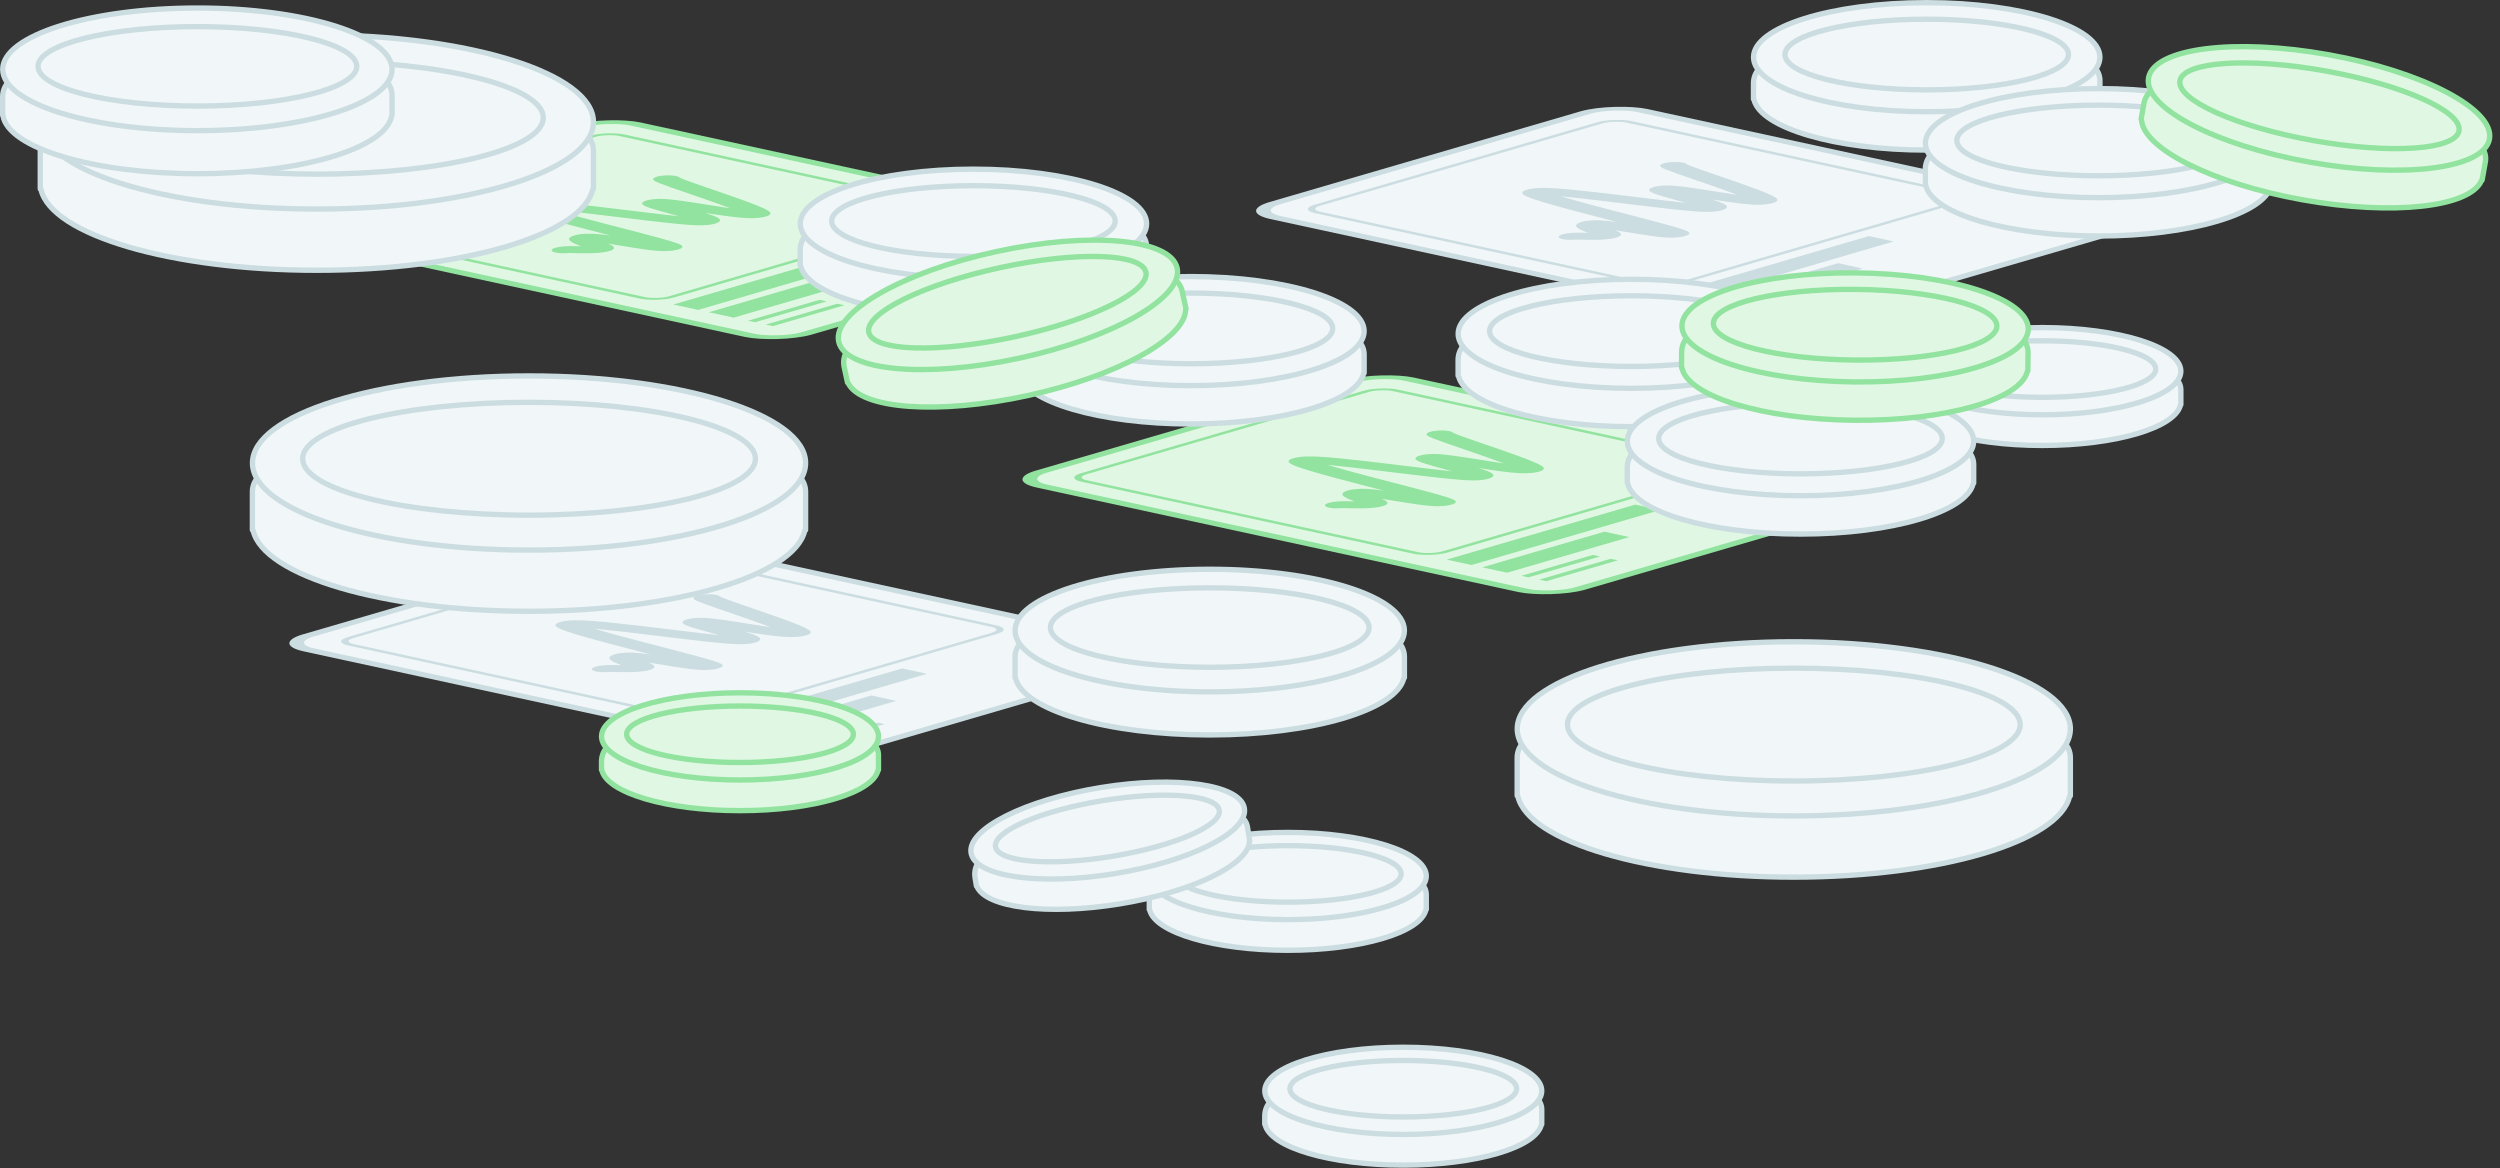 <svg width="931" height="435" viewBox="0 0 931 435" fill="none" xmlns="http://www.w3.org/2000/svg">
<rect x="0" y="0" width="931" height="435" fill="#333333" stroke="none"/>
<g clip-path="url(#clip0_836_48234)">
<rect width="142.28" height="205.29" rx="10.84" transform="matrix(0.96 -0.28 0.977 0.212 104.352 239.689)" fill="#F1F7F9" stroke="#CCDDE1" stroke-width="4"/>
<rect width="120.599" height="137.537" rx="5.42" transform="matrix(0.96 -0.28 0.977 0.212 125.352 238.952)" fill="#F1F7F9" stroke="#CCDDE1" stroke-width="2"/>
<rect width="73.173" height="9.485" transform="matrix(0.96 -0.28 0.977 0.212 265.723 269.402)" fill="#CCDDE1"/>
<rect width="47.427" height="9.485" transform="matrix(0.96 -0.28 0.977 0.212 278.966 272.275)" fill="#CCDDE1"/>
<rect width="27.779" height="2.71" transform="matrix(0.96 -0.28 0.977 0.212 293.532 275.434)" fill="#CCDDE1"/>
<rect width="27.779" height="2.71" transform="matrix(0.96 -0.28 0.977 0.212 300.154 276.871)" fill="#CCDDE1"/>
<path fill-rule="evenodd" clip-rule="evenodd" d="M269.113 247.707C269.21 247.921 269.236 248.431 267.603 248.907C266.099 249.346 264.242 249.476 263.039 249.505C261.884 249.533 260.857 249.485 260.121 249.436C258.622 249.338 257.016 249.148 255.528 248.947C252.641 248.559 249.145 247.985 245.826 247.44C245.654 247.412 245.483 247.383 245.312 247.355C243.998 247.14 242.715 246.93 241.488 246.734C241.867 246.896 242.222 247.057 242.516 247.209C242.93 247.422 243.412 247.71 243.599 248.029C243.779 248.337 243.816 248.942 241.923 249.494C239.767 250.123 236.821 250.246 235.409 250.286C233.693 250.334 231.882 250.309 230.469 250.283C229.874 250.272 229.358 250.261 228.898 250.252C228.095 250.235 227.459 250.221 226.859 250.217C226.839 250.217 226.819 250.217 226.8 250.217C225.125 250.393 223.247 250.35 221.915 250.061C219.942 249.633 219.914 248.828 221.852 248.263C223.462 247.793 225.515 247.705 226.064 247.683C226.918 247.647 227.763 247.646 228.399 247.651C229.269 247.656 230.368 247.679 231.343 247.7C231.348 247.7 231.354 247.7 231.359 247.7C231.168 247.625 230.969 247.546 230.762 247.463C229.706 247.041 228.403 246.506 227.645 245.986C227.263 245.723 226.893 245.384 226.912 245.005C226.933 244.601 227.414 244.097 228.957 243.647C230.368 243.235 232.107 243.085 233.361 243.041C234.545 243 235.607 243.039 236.383 243.084C237.95 243.173 239.605 243.359 241.123 243.556C241.537 243.61 241.963 243.667 242.398 243.728C241.192 243.415 239.957 243.095 238.706 242.771C237.024 242.336 235.311 241.893 233.595 241.446C226.619 239.632 219.587 237.771 214.605 236.265C212.136 235.519 210.024 234.817 208.679 234.226C208.025 233.939 207.389 233.61 207.077 233.269C206.825 232.994 206.399 232.286 208.596 231.646C210.376 231.126 212.648 231.012 213.86 230.983C215.204 230.951 216.563 230.991 217.765 231.048C220.211 231.165 223.146 231.412 226.242 231.716C232.488 232.329 240.297 233.266 247.891 234.188C248.708 234.288 249.522 234.387 250.332 234.485C256.683 235.258 262.778 235.999 267.784 236.543C266.92 236.292 265.997 236.031 265.043 235.765C264.615 235.645 264.179 235.524 263.741 235.402C261.474 234.772 259.152 234.127 257.464 233.581C256.476 233.262 255.49 232.91 254.871 232.568C254.57 232.402 254.202 232.156 254.128 231.863C254.05 231.551 254.301 231.053 255.903 230.61C257.733 230.105 259.955 230.056 260.917 230.058C261.999 230.06 262.988 230.125 263.728 230.185C265.258 230.31 267 230.525 268.722 230.762C271.785 231.184 275.523 231.777 279.21 232.363C279.728 232.445 280.245 232.527 280.759 232.608C282.907 232.949 285.006 233.278 286.97 233.573C284.285 232.534 280.851 231.316 277.275 230.077C275.538 229.475 273.759 228.866 272.031 228.273C269.447 227.387 266.974 226.54 264.911 225.811C263.182 225.2 261.674 224.65 260.575 224.208C260.029 223.989 259.538 223.778 259.164 223.589C258.9 223.457 258.317 223.16 258.226 222.821C258.039 222.125 260.124 221.45 262.883 221.312C265.423 221.184 267.648 221.557 268.132 222.159C268.153 222.171 268.179 222.185 268.213 222.201C268.409 222.3 268.737 222.445 269.22 222.639C270.178 223.024 271.567 223.533 273.275 224.136C275.315 224.857 277.714 225.679 280.258 226.551C281.992 227.145 283.792 227.762 285.594 228.386C289.983 229.907 294.337 231.457 297.372 232.702C298.873 233.319 300.162 233.905 300.957 234.4C301.344 234.641 301.721 234.925 301.861 235.217C301.968 235.441 302.142 236.062 300.227 236.621C298.718 237.061 296.854 237.202 295.608 237.239C294.398 237.276 293.288 237.234 292.442 237.185C290.727 237.087 288.85 236.884 287.053 236.66C284.219 236.305 280.913 235.809 277.611 235.293C278.629 235.607 279.569 235.916 280.355 236.209C281.311 236.565 282.255 236.974 282.752 237.393C283.182 237.755 283.764 238.561 281.267 239.29C279.254 239.877 276.625 239.906 275.74 239.908C274.515 239.91 273.262 239.85 272.152 239.78C269.875 239.635 267.07 239.37 264.057 239.05C258.642 238.476 251.91 237.657 245.148 236.834C244.33 236.735 243.512 236.635 242.695 236.536C235.037 235.605 227.534 234.707 221.656 234.13C221.576 234.122 221.498 234.115 221.42 234.107C221.788 234.222 222.176 234.341 222.583 234.464C227.336 235.901 234.158 237.709 241.157 239.529C242.832 239.964 244.517 240.4 246.183 240.832C251.419 242.187 256.462 243.493 260.376 244.566C262.945 245.27 265.14 245.905 266.615 246.407C267.329 246.649 268.026 246.911 268.486 247.163C268.705 247.283 269.009 247.474 269.113 247.707ZM264.02 231.23C264.021 231.23 264.025 231.232 264.031 231.237C264.023 231.232 264.02 231.23 264.02 231.23ZM268.065 222.119C268.066 222.119 268.072 222.123 268.082 222.13C268.069 222.123 268.064 222.119 268.065 222.119ZM273.166 238.45C273.165 238.449 273.159 238.444 273.152 238.434C273.164 238.445 273.167 238.45 273.166 238.45ZM263.86 246.95C263.86 246.95 263.852 246.95 263.836 246.949C263.852 246.95 263.86 246.95 263.86 246.95ZM259.313 248.486C259.328 248.494 259.325 248.494 259.311 248.485C259.312 248.485 259.312 248.485 259.313 248.486ZM236.068 247.712C236.071 247.713 236.039 247.716 235.966 247.72C236.029 247.714 236.066 247.712 236.068 247.712ZM232.94 245.589C232.94 245.589 232.947 245.589 232.963 245.59C232.948 245.589 232.94 245.589 232.94 245.589Z" fill="#CCDDE1"/>
</g>
<g clip-path="url(#clip1_836_48234)">
<rect width="142.28" height="205.29" rx="10.84" transform="matrix(0.96 -0.28 0.977 0.212 464.352 78.689)" fill="#F1F7F9" stroke="#CCDDE1" stroke-width="4"/>
<rect width="120.599" height="137.537" rx="5.42" transform="matrix(0.96 -0.28 0.977 0.212 485.352 77.952)" fill="#F1F7F9" stroke="#CCDDE1" stroke-width="2"/>
<rect width="73.173" height="9.485" transform="matrix(0.96 -0.28 0.977 0.212 625.723 108.402)" fill="#CCDDE1"/>
<rect width="47.427" height="9.485" transform="matrix(0.96 -0.28 0.977 0.212 638.966 111.275)" fill="#CCDDE1"/>
<rect width="27.779" height="2.71" transform="matrix(0.96 -0.28 0.977 0.212 653.532 114.434)" fill="#CCDDE1"/>
<rect width="27.779" height="2.71" transform="matrix(0.96 -0.28 0.977 0.212 660.154 115.871)" fill="#CCDDE1"/>
<path fill-rule="evenodd" clip-rule="evenodd" d="M629.113 86.707C629.21 86.921 629.236 87.431 627.603 87.907C626.099 88.346 624.242 88.476 623.039 88.505C621.884 88.533 620.857 88.485 620.121 88.436C618.622 88.338 617.016 88.147 615.528 87.947C612.641 87.559 609.145 86.985 605.826 86.44C605.654 86.412 605.483 86.383 605.312 86.355C603.998 86.14 602.715 85.93 601.488 85.734C601.867 85.896 602.222 86.057 602.516 86.209C602.93 86.422 603.412 86.71 603.599 87.029C603.779 87.337 603.816 87.942 601.923 88.494C599.767 89.123 596.821 89.246 595.409 89.286C593.693 89.334 591.882 89.309 590.469 89.283C589.874 89.272 589.358 89.261 588.898 89.252C588.095 89.235 587.459 89.221 586.859 89.217C586.839 89.217 586.819 89.217 586.8 89.217C585.125 89.393 583.247 89.35 581.915 89.061C579.942 88.633 579.914 87.828 581.852 87.263C583.462 86.793 585.515 86.705 586.064 86.683C586.918 86.647 587.763 86.646 588.399 86.65C589.269 86.656 590.368 86.679 591.343 86.7C591.348 86.7 591.354 86.7 591.359 86.7C591.168 86.625 590.969 86.546 590.762 86.463C589.706 86.041 588.403 85.507 587.645 84.986C587.263 84.723 586.893 84.384 586.912 84.005C586.933 83.601 587.414 83.097 588.957 82.647C590.368 82.235 592.107 82.085 593.361 82.041C594.545 82 595.607 82.04 596.383 82.084C597.95 82.173 599.605 82.359 601.123 82.556C601.537 82.61 601.963 82.667 602.398 82.728C601.192 82.415 599.957 82.095 598.706 81.771C597.024 81.336 595.311 80.892 593.595 80.446C586.619 78.632 579.587 76.771 574.605 75.265C572.136 74.519 570.024 73.817 568.679 73.226C568.025 72.939 567.389 72.609 567.077 72.269C566.825 71.994 566.399 71.286 568.596 70.646C570.376 70.126 572.648 70.012 573.86 69.983C575.204 69.951 576.563 69.991 577.765 70.049C580.211 70.165 583.146 70.412 586.242 70.716C592.488 71.329 600.297 72.266 607.891 73.188C608.708 73.288 609.522 73.387 610.332 73.485C616.683 74.258 622.778 74.999 627.784 75.543C626.92 75.292 625.997 75.031 625.043 74.765C624.615 74.645 624.179 74.524 623.741 74.402C621.474 73.772 619.152 73.127 617.464 72.581C616.476 72.262 615.49 71.91 614.871 71.568C614.57 71.401 614.202 71.156 614.128 70.863C614.05 70.551 614.301 70.053 615.903 69.611C617.733 69.105 619.955 69.056 620.917 69.058C621.999 69.06 622.988 69.125 623.728 69.185C625.258 69.31 627 69.525 628.722 69.762C631.785 70.184 635.523 70.777 639.21 71.363C639.728 71.445 640.245 71.527 640.759 71.608C642.907 71.949 645.006 72.278 646.97 72.573C644.285 71.534 640.851 70.316 637.275 69.077C635.538 68.475 633.759 67.866 632.031 67.273C629.447 66.388 626.974 65.54 624.911 64.811C623.182 64.2 621.674 63.65 620.575 63.208C620.029 62.989 619.538 62.778 619.164 62.589C618.9 62.457 618.317 62.16 618.226 61.821C618.039 61.125 620.124 60.45 622.883 60.312C625.423 60.184 627.648 60.557 628.132 61.159C628.153 61.171 628.179 61.185 628.213 61.201C628.409 61.3 628.737 61.445 629.22 61.639C630.178 62.024 631.567 62.533 633.275 63.136C635.315 63.857 637.714 64.679 640.258 65.551C641.991 66.145 643.792 66.762 645.594 67.386C649.983 68.907 654.337 70.457 657.372 71.702C658.873 72.319 660.162 72.905 660.957 73.4C661.344 73.641 661.721 73.925 661.861 74.217C661.968 74.441 662.142 75.062 660.227 75.621C658.718 76.061 656.854 76.202 655.608 76.239C654.398 76.276 653.288 76.234 652.442 76.185C650.727 76.087 648.85 75.884 647.053 75.66C644.219 75.305 640.913 74.809 637.611 74.293C638.629 74.607 639.569 74.916 640.355 75.209C641.311 75.565 642.255 75.974 642.752 76.393C643.182 76.755 643.764 77.561 641.267 78.29C639.254 78.877 636.625 78.906 635.74 78.908C634.515 78.91 633.262 78.85 632.152 78.78C629.875 78.635 627.07 78.37 624.057 78.05C618.642 77.476 611.91 76.657 605.148 75.834C604.33 75.734 603.512 75.635 602.695 75.536C595.037 74.605 587.534 73.707 581.656 73.13C581.576 73.122 581.498 73.115 581.42 73.107C581.788 73.222 582.176 73.341 582.583 73.464C587.336 74.901 594.158 76.709 601.157 78.529C602.832 78.964 604.517 79.4 606.183 79.832C611.419 81.187 616.462 82.493 620.376 83.566C622.945 84.27 625.14 84.905 626.615 85.406C627.329 85.649 628.026 85.911 628.486 86.163C628.705 86.283 629.009 86.474 629.113 86.707ZM624.02 70.23C624.021 70.23 624.025 70.232 624.031 70.237C624.023 70.232 624.02 70.23 624.02 70.23ZM628.065 61.119C628.066 61.119 628.072 61.123 628.081 61.13C628.069 61.123 628.064 61.119 628.065 61.119ZM633.166 77.45C633.165 77.45 633.159 77.444 633.152 77.434C633.164 77.445 633.167 77.45 633.166 77.45ZM623.86 85.95C623.86 85.95 623.853 85.95 623.836 85.949C623.852 85.95 623.86 85.95 623.86 85.95ZM619.313 87.486C619.328 87.494 619.325 87.494 619.311 87.485C619.312 87.485 619.312 87.485 619.313 87.486ZM596.068 86.712C596.071 86.713 596.039 86.716 595.966 86.72C596.029 86.714 596.066 86.712 596.068 86.712ZM592.94 84.589C592.94 84.589 592.947 84.589 592.963 84.59C592.948 84.589 592.94 84.589 592.94 84.589Z" fill="#CCDDE1"/>
</g>
<path fill-rule="evenodd" clip-rule="evenodd" d="M276.424 174.575C277.372 174.937 278.372 175.132 279.387 175.132H292C296.418 175.132 300 178.713 300 183.132V197.334C300 197.419 299.931 197.488 299.846 197.488V197.488C299.774 197.488 299.711 197.537 299.695 197.608C295.803 214.398 251.306 227.64 196.986 227.64C142.653 227.64 98.147 214.392 94.274 197.596C94.259 197.532 94.203 197.488 94.138 197.488V197.488C94.062 197.488 94 197.426 94 197.35V195.213V183.132C94 178.713 97.582 175.132 102 175.132H114.585C115.599 175.132 116.6 174.937 117.548 174.575C136.437 167.375 165.01 162.787 196.986 162.787C228.962 162.787 257.534 167.375 276.424 174.575Z" fill="#F1F7F9"/>
<path d="M299.695 197.608L300.669 197.834L299.695 197.608ZM94.274 197.596L93.299 197.82L94.274 197.596ZM276.424 174.575L276.068 175.51L276.424 174.575ZM279.387 176.132H292V174.132H279.387V176.132ZM299 183.132V197.334H301V183.132H299ZM298.721 197.382C297.835 201.206 294.584 204.996 289.1 208.544C283.642 212.076 276.116 215.272 266.969 217.961C248.68 223.337 224.074 226.64 196.986 226.64V228.64C224.217 228.64 249.02 225.322 267.533 219.879C276.786 217.159 284.51 213.897 290.187 210.223C295.839 206.566 299.61 202.405 300.669 197.834L298.721 197.382ZM196.986 226.64C169.891 226.64 145.28 223.335 126.99 217.957C117.841 215.266 110.316 212.069 104.86 208.536C99.378 204.987 96.13 201.195 95.248 197.371L93.299 197.82C94.354 202.394 98.122 206.557 103.773 210.215C109.448 213.89 117.172 217.154 126.425 219.875C144.94 225.32 169.748 228.64 196.986 228.64V226.64ZM95 197.35V195.213H93V197.35H95ZM95 195.213V183.132H93V195.213H95ZM102 176.132H114.585V174.132H102V176.132ZM117.904 175.51C136.643 168.367 165.085 163.787 196.986 163.787V161.787C164.934 161.787 136.231 166.384 117.192 173.641L117.904 175.51ZM196.986 163.787C228.887 163.787 257.329 168.367 276.068 175.51L276.78 173.641C257.74 166.384 229.037 161.787 196.986 161.787V163.787ZM114.585 176.132C115.728 176.132 116.849 175.912 117.904 175.51L117.192 173.641C116.351 173.962 115.471 174.132 114.585 174.132V176.132ZM95 183.132C95 179.266 98.134 176.132 102 176.132V174.132C97.029 174.132 93 178.161 93 183.132H95ZM94.138 196.488C94.614 196.488 95 196.874 95 197.35H93C93 197.979 93.51 198.488 94.138 198.488V196.488ZM299.846 196.488C299.312 196.488 298.843 196.854 298.721 197.382L300.669 197.834C300.58 198.22 300.235 198.488 299.846 198.488V196.488ZM299 197.334C299 196.867 299.379 196.488 299.846 196.488V198.488C300.483 198.488 301 197.972 301 197.334H299ZM292 176.132C295.866 176.132 299 179.266 299 183.132H301C301 178.161 296.971 174.132 292 174.132V176.132ZM95.248 197.371C95.128 196.849 94.664 196.488 94.138 196.488V198.488C93.742 198.488 93.39 198.215 93.299 197.82L95.248 197.371ZM279.387 174.132C278.501 174.132 277.621 173.962 276.78 173.641L276.068 175.51C277.123 175.912 278.243 176.132 279.387 176.132V174.132Z" fill="#CCDDE1"/>
<ellipse cx="197.014" cy="172.426" rx="102.986" ry="32.426" fill="#F1F7F9" stroke="#CCDDE1" stroke-width="2"/>
<ellipse cx="197.014" cy="170.831" rx="84.308" ry="21.012" fill="#F1F7F9" stroke="#CCDDE1" stroke-width="2"/>
<g clip-path="url(#clip2_836_48234)">
<rect width="142.28" height="205.29" rx="10.84" transform="matrix(0.96 -0.28 0.977 0.212 377.352 178.689)" fill="#E0F8E3" stroke="#92E39F" stroke-width="4"/>
<rect width="120.599" height="137.537" rx="5.42" transform="matrix(0.96 -0.28 0.977 0.212 398.352 177.952)" fill="#E0F8E3" stroke="#92E39F" stroke-width="2"/>
<rect width="73.173" height="9.485" transform="matrix(0.96 -0.28 0.977 0.212 538.723 208.402)" fill="#92E39F"/>
<rect width="47.427" height="9.485" transform="matrix(0.96 -0.28 0.977 0.212 551.966 211.275)" fill="#92E39F"/>
<rect width="27.779" height="2.71" transform="matrix(0.96 -0.28 0.977 0.212 566.532 214.434)" fill="#92E39F"/>
<rect width="27.779" height="2.71" transform="matrix(0.96 -0.28 0.977 0.212 573.154 215.871)" fill="#92E39F"/>
<path fill-rule="evenodd" clip-rule="evenodd" d="M542.113 186.707C542.21 186.921 542.236 187.431 540.603 187.907C539.099 188.346 537.242 188.476 536.039 188.505C534.884 188.533 533.857 188.485 533.121 188.436C531.622 188.338 530.016 188.148 528.528 187.947C525.641 187.559 522.145 186.985 518.826 186.44C518.654 186.412 518.483 186.383 518.312 186.355C516.998 186.14 515.715 185.93 514.488 185.734C514.867 185.896 515.222 186.057 515.516 186.209C515.93 186.422 516.412 186.71 516.599 187.029C516.779 187.337 516.816 187.942 514.923 188.494C512.767 189.123 509.821 189.246 508.409 189.286C506.693 189.334 504.882 189.309 503.469 189.283C502.874 189.272 502.358 189.261 501.898 189.252C501.095 189.235 500.459 189.221 499.859 189.217C499.839 189.217 499.819 189.217 499.8 189.217C498.125 189.393 496.247 189.35 494.915 189.061C492.942 188.633 492.914 187.828 494.852 187.263C496.462 186.793 498.515 186.705 499.064 186.683C499.918 186.647 500.763 186.646 501.399 186.651C502.269 186.656 503.368 186.679 504.343 186.7C504.348 186.7 504.354 186.7 504.359 186.7C504.168 186.625 503.969 186.546 503.762 186.463C502.706 186.041 501.403 185.506 500.645 184.986C500.263 184.723 499.893 184.384 499.912 184.005C499.933 183.601 500.414 183.097 501.957 182.647C503.368 182.235 505.107 182.085 506.361 182.041C507.545 182 508.607 182.039 509.383 182.084C510.95 182.173 512.605 182.359 514.123 182.556C514.537 182.61 514.963 182.667 515.398 182.728C514.192 182.415 512.957 182.095 511.706 181.771C510.024 181.336 508.311 180.893 506.595 180.446C499.619 178.632 492.587 176.771 487.605 175.265C485.136 174.519 483.024 173.817 481.679 173.226C481.025 172.939 480.389 172.61 480.077 172.269C479.825 171.994 479.399 171.286 481.596 170.646C483.376 170.126 485.648 170.012 486.86 169.983C488.204 169.951 489.563 169.991 490.765 170.048C493.211 170.165 496.146 170.412 499.242 170.716C505.488 171.329 513.297 172.266 520.891 173.188C521.708 173.288 522.522 173.387 523.332 173.485C529.683 174.258 535.778 174.999 540.784 175.543C539.92 175.292 538.997 175.031 538.043 174.765C537.615 174.645 537.179 174.524 536.741 174.402C534.474 173.772 532.152 173.127 530.464 172.581C529.476 172.262 528.49 171.91 527.871 171.568C527.57 171.402 527.202 171.156 527.128 170.863C527.05 170.551 527.301 170.053 528.903 169.61C530.733 169.105 532.955 169.056 533.917 169.058C534.999 169.06 535.988 169.125 536.728 169.185C538.258 169.31 540 169.525 541.722 169.762C544.785 170.184 548.523 170.777 552.21 171.363C552.728 171.445 553.245 171.527 553.759 171.608C555.907 171.949 558.006 172.278 559.97 172.573C557.285 171.534 553.851 170.316 550.275 169.077C548.538 168.475 546.759 167.866 545.031 167.273C542.447 166.387 539.974 165.54 537.911 164.811C536.182 164.2 534.674 163.65 533.575 163.208C533.029 162.989 532.538 162.778 532.164 162.589C531.9 162.457 531.317 162.16 531.226 161.821C531.039 161.125 533.124 160.45 535.883 160.312C538.423 160.184 540.648 160.557 541.132 161.159C541.153 161.171 541.179 161.185 541.213 161.201C541.409 161.3 541.737 161.445 542.22 161.639C543.178 162.024 544.567 162.533 546.275 163.136C548.315 163.857 550.714 164.679 553.258 165.551C554.992 166.145 556.792 166.762 558.594 167.386C562.983 168.907 567.337 170.457 570.372 171.702C571.873 172.319 573.162 172.905 573.957 173.4C574.344 173.641 574.721 173.925 574.861 174.217C574.968 174.441 575.142 175.062 573.227 175.621C571.718 176.061 569.854 176.202 568.608 176.239C567.398 176.276 566.288 176.234 565.442 176.185C563.727 176.087 561.85 175.884 560.053 175.66C557.219 175.305 553.913 174.809 550.611 174.293C551.629 174.607 552.569 174.916 553.355 175.209C554.311 175.565 555.255 175.974 555.752 176.393C556.182 176.755 556.764 177.561 554.267 178.29C552.254 178.877 549.625 178.906 548.74 178.908C547.515 178.91 546.262 178.85 545.152 178.78C542.875 178.635 540.07 178.37 537.057 178.05C531.642 177.476 524.91 176.657 518.148 175.834C517.33 175.735 516.512 175.635 515.695 175.536C508.037 174.605 500.534 173.707 494.656 173.13C494.576 173.122 494.498 173.115 494.42 173.107C494.788 173.222 495.176 173.341 495.583 173.464C500.336 174.901 507.158 176.709 514.157 178.529C515.832 178.964 517.517 179.4 519.183 179.832C524.419 181.187 529.462 182.493 533.376 183.566C535.945 184.27 538.14 184.905 539.615 185.407C540.329 185.649 541.026 185.911 541.486 186.163C541.705 186.283 542.009 186.474 542.113 186.707ZM537.02 170.23C537.021 170.23 537.025 170.232 537.031 170.237C537.023 170.232 537.02 170.23 537.02 170.23ZM541.065 161.119C541.066 161.119 541.072 161.123 541.082 161.13C541.069 161.123 541.064 161.119 541.065 161.119ZM546.166 177.45C546.165 177.449 546.159 177.444 546.152 177.434C546.164 177.445 546.167 177.45 546.166 177.45ZM536.86 185.95C536.86 185.95 536.852 185.95 536.836 185.949C536.852 185.95 536.86 185.95 536.86 185.95ZM532.313 187.486C532.328 187.494 532.325 187.494 532.311 187.485C532.312 187.485 532.312 187.485 532.313 187.486ZM509.068 186.712C509.071 186.713 509.039 186.716 508.966 186.72C509.029 186.714 509.066 186.712 509.068 186.712ZM505.94 184.589C505.94 184.589 505.947 184.589 505.963 184.59C505.948 184.589 505.94 184.589 505.94 184.589Z" fill="#92E39F"/>
</g>
<path fill-rule="evenodd" clip-rule="evenodd" d="M766.699 22.45C767.65 22.803 768.65 23 769.665 23H775C778.866 23 782 26.134 782 30V36.904C782 36.957 781.957 37 781.904 37V37C781.858 37 781.819 37.031 781.809 37.075C779.372 47.589 751.507 55.881 717.491 55.881C683.467 55.881 655.596 47.585 653.171 37.067C653.162 37.028 653.127 37 653.087 37V37C653.039 37 653 36.961 653 36.913V35.576V31C653 26.582 656.582 23 661 23H665.317C666.332 23 667.333 22.803 668.284 22.45C680.113 18.058 697.768 15.27 717.491 15.27C737.214 15.27 754.869 18.058 766.699 22.45Z" fill="#F1F7F9"/>
<path d="M781.809 37.075L780.835 36.849L781.809 37.075ZM653.171 37.067L652.197 37.292L653.171 37.067ZM766.699 22.45L766.35 23.387L766.699 22.45ZM769.665 24H775V22H769.665V24ZM781 30V36.904H783V30H781ZM780.835 36.849C780.312 39.104 778.374 41.408 774.972 43.61C771.595 45.795 766.919 47.783 761.21 49.462C749.8 52.816 734.428 54.881 717.491 54.881V56.881C734.57 56.881 750.139 54.801 761.774 51.38C767.589 49.671 772.462 47.615 776.058 45.289C779.629 42.978 782.087 40.303 782.783 37.3L780.835 36.849ZM717.491 54.881C700.55 54.881 685.175 52.815 673.764 49.459C668.054 47.78 663.379 45.791 660.003 43.605C656.602 41.403 654.666 39.097 654.146 36.842L652.197 37.292C652.889 40.296 655.346 42.972 658.916 45.284C662.511 47.611 667.385 49.668 673.199 51.378C684.835 54.8 700.408 56.881 717.491 56.881V54.881ZM654 36.913V35.576H652V36.913H654ZM654 35.576V31H652V35.576H654ZM661 24H665.317V22H661V24ZM668.632 23.387C680.315 19.049 697.843 16.27 717.491 16.27V14.27C697.693 14.27 679.911 17.066 667.936 21.512L668.632 23.387ZM717.491 16.27C737.139 16.27 754.667 19.049 766.35 23.387L767.047 21.512C755.071 17.066 737.289 14.27 717.491 14.27V16.27ZM665.317 24C666.462 24 667.58 23.777 668.632 23.387L667.936 21.512C667.085 21.828 666.202 22 665.317 22V24ZM654 31C654 27.134 657.134 24 661 24V22C656.029 22 652 26.029 652 31H654ZM653.087 36C653.591 36 654 36.409 654 36.913H652C652 37.514 652.486 38 653.087 38V36ZM781.904 36C781.397 36 780.951 36.348 780.835 36.849L782.783 37.3C782.688 37.714 782.32 38 781.904 38V36ZM781 36.904C781 36.404 781.405 36 781.904 36V38C782.509 38 783 37.509 783 36.904H781ZM775 24C778.314 24 781 26.686 781 30H783C783 25.582 779.418 22 775 22V24ZM654.146 36.842C654.031 36.344 653.588 36 653.087 36V38C652.666 38 652.293 37.711 652.197 37.292L654.146 36.842ZM769.665 22C768.78 22 767.897 21.828 767.047 21.512L766.35 23.387C767.402 23.777 768.52 24 769.665 24V22Z" fill="#CCDDE1"/>
<ellipse cx="717.509" cy="21.306" rx="64.491" ry="20.306" fill="#F1F7F9" stroke="#CCDDE1" stroke-width="2"/>
<ellipse cx="717.509" cy="20.306" rx="52.795" ry="13.158" fill="#F1F7F9" stroke="#CCDDE1" stroke-width="2"/>
<path fill-rule="evenodd" clip-rule="evenodd" d="M830.699 54.45C831.65 54.803 832.65 55 833.665 55H839C842.866 55 846 58.134 846 62V68.903C846 68.957 845.957 69 845.904 69V69C845.858 69 845.819 69.031 845.809 69.075C843.372 79.589 815.507 87.881 781.491 87.881C747.467 87.881 719.596 79.585 717.171 69.067C717.162 69.028 717.127 69 717.087 69V69C717.039 69 717 68.961 717 68.913V67.576V63C717 58.582 720.582 55 725 55H729.317C730.332 55 731.333 54.803 732.284 54.45C744.113 50.057 761.768 47.27 781.491 47.27C801.214 47.27 818.869 50.057 830.699 54.45Z" fill="#F1F7F9"/>
<path d="M845.809 69.075L844.835 68.849L845.809 69.075ZM717.171 69.067L716.197 69.292L717.171 69.067ZM830.699 54.45L830.35 55.387L830.699 54.45ZM833.665 56H839V54H833.665V56ZM845 62V68.903H847V62H845ZM844.835 68.849C844.312 71.104 842.374 73.408 838.972 75.61C835.595 77.795 830.919 79.784 825.21 81.462C813.8 84.816 798.428 86.881 781.491 86.881V88.881C798.57 88.881 814.139 86.801 825.774 83.38C831.589 81.671 836.462 79.615 840.058 77.289C843.629 74.978 846.087 72.303 846.783 69.3L844.835 68.849ZM781.491 86.881C764.55 86.881 749.175 84.815 737.764 81.459C732.054 79.78 727.379 77.791 724.003 75.605C720.602 73.403 718.666 71.097 718.146 68.842L716.197 69.292C716.889 72.296 719.346 74.972 722.916 77.284C726.511 79.611 731.385 81.668 737.199 83.378C748.835 86.8 764.408 88.881 781.491 88.881V86.881ZM718 68.913V67.576H716V68.913H718ZM718 67.576V63H716V67.576H718ZM725 56H729.317V54H725V56ZM732.632 55.387C744.315 51.049 761.843 48.27 781.491 48.27V46.27C761.693 46.27 743.911 49.066 731.936 53.512L732.632 55.387ZM781.491 48.27C801.139 48.27 818.667 51.049 830.35 55.387L831.047 53.512C819.071 49.066 801.289 46.27 781.491 46.27V48.27ZM729.317 56C730.462 56 731.58 55.778 732.632 55.387L731.936 53.512C731.085 53.828 730.202 54 729.317 54V56ZM718 63C718 59.134 721.134 56 725 56V54C720.029 54 716 58.029 716 63H718ZM717.087 68C717.591 68 718 68.409 718 68.913H716C716 69.513 716.486 70 717.087 70V68ZM845.904 68C845.397 68 844.951 68.348 844.835 68.849L846.783 69.3C846.688 69.714 846.32 70 845.904 70V68ZM845 68.903C845 68.404 845.405 68 845.904 68V70C846.509 70 847 69.509 847 68.903H845ZM839 56C842.314 56 845 58.686 845 62H847C847 57.582 843.418 54 839 54V56ZM718.146 68.842C718.031 68.344 717.588 68 717.087 68V70C716.666 70 716.293 69.711 716.197 69.292L718.146 68.842ZM833.665 54C832.78 54 831.897 53.828 831.047 53.512L830.35 55.387C831.402 55.778 832.52 56 833.665 56V54Z" fill="#CCDDE1"/>
<ellipse cx="781.509" cy="53.306" rx="64.491" ry="20.306" fill="#F1F7F9" stroke="#CCDDE1" stroke-width="2"/>
<ellipse cx="781.509" cy="52.306" rx="52.795" ry="13.158" fill="#F1F7F9" stroke="#CCDDE1" stroke-width="2"/>
<path fill-rule="evenodd" clip-rule="evenodd" d="M911.815 50.184C912.688 50.699 913.639 51.07 914.637 51.249L919.888 52.191C923.694 52.873 926.225 56.511 925.543 60.317L924.324 67.112C924.315 67.164 924.265 67.199 924.212 67.19V67.19C924.168 67.182 924.124 67.205 924.106 67.247C919.851 77.166 890.96 80.409 857.478 74.404C823.988 68.398 798.02 55.312 797.49 44.531C797.488 44.49 797.458 44.457 797.418 44.45V44.45C797.371 44.441 797.34 44.396 797.348 44.349L797.584 43.033L798.392 38.529C799.172 34.18 803.33 31.287 807.679 32.067L811.928 32.829C812.927 33.008 813.947 32.99 814.945 32.811C827.364 30.576 845.234 30.949 864.647 34.43C884.06 37.912 900.946 43.772 911.815 50.184Z" fill="#E0F8E3"/>
<path d="M797.584 43.033L796.6 42.856L797.584 43.033ZM811.928 32.829L812.105 31.845L811.928 32.829ZM924.106 67.247L923.187 66.852L924.106 67.247ZM924.324 67.112L925.308 67.288L924.324 67.112ZM925.543 60.317L926.527 60.493L925.543 60.317ZM797.49 44.531L796.491 44.58L797.49 44.531ZM914.637 51.249L914.461 52.233L914.637 51.249ZM911.815 50.184L911.306 51.045L911.815 50.184ZM914.461 52.233L919.712 53.175L920.065 51.206L914.814 50.265L914.461 52.233ZM924.559 60.14L923.34 66.935L925.308 67.288L926.527 60.493L924.559 60.14ZM923.187 66.852C922.275 68.979 919.96 70.906 916.222 72.472C912.513 74.026 907.559 75.159 901.644 75.803C889.821 77.09 874.326 76.409 857.655 73.42L857.302 75.388C874.113 78.403 889.804 79.104 901.861 77.791C907.885 77.135 913.045 75.972 916.995 74.316C920.918 72.672 923.81 70.473 925.025 67.641L923.187 66.852ZM857.655 73.42C840.98 70.429 826.211 65.681 815.571 60.364C810.248 57.703 805.997 54.919 803.06 52.172C800.101 49.404 798.602 46.793 798.489 44.482L796.491 44.58C796.642 47.659 798.588 50.727 801.694 53.633C804.822 56.558 809.256 59.443 814.677 62.153C825.526 67.575 840.486 72.373 857.302 75.388L857.655 73.42ZM798.333 44.526L798.569 43.209L796.6 42.856L796.364 44.173L798.333 44.526ZM798.569 43.209L799.376 38.705L797.408 38.352L796.6 42.856L798.569 43.209ZM807.502 33.051L811.752 33.813L812.105 31.845L807.855 31.082L807.502 33.051ZM815.122 33.795C827.388 31.588 845.132 31.946 864.471 35.414L864.824 33.446C845.337 29.951 827.341 29.564 814.768 31.827L815.122 33.795ZM864.471 35.414C883.81 38.883 900.572 44.713 911.306 51.045L912.323 49.322C901.32 42.832 884.311 36.941 864.824 33.446L864.471 35.414ZM811.752 33.813C812.878 34.015 814.018 33.994 815.122 33.795L814.768 31.827C813.875 31.987 812.975 32.001 812.105 31.845L811.752 33.813ZM799.376 38.705C800.059 34.9 803.697 32.368 807.502 33.051L807.855 31.082C802.963 30.205 798.285 33.46 797.408 38.352L799.376 38.705ZM797.595 43.466C798.091 43.555 798.422 44.029 798.333 44.526L796.364 44.173C796.258 44.764 796.651 45.328 797.242 45.434L797.595 43.466ZM924.389 66.205C923.89 66.116 923.39 66.379 923.187 66.852L925.025 67.641C924.858 68.031 924.445 68.247 924.036 68.174L924.389 66.205ZM923.34 66.935C923.428 66.444 923.898 66.117 924.389 66.205L924.036 68.174C924.632 68.281 925.202 67.884 925.308 67.288L923.34 66.935ZM919.712 53.175C922.974 53.76 925.143 56.878 924.559 60.14L926.527 60.493C927.307 56.144 924.414 51.986 920.065 51.206L919.712 53.175ZM798.489 44.482C798.463 43.971 798.088 43.554 797.595 43.466L797.242 45.434C796.828 45.36 796.512 45.009 796.491 44.58L798.489 44.482ZM914.814 50.265C913.943 50.109 913.104 49.783 912.323 49.322L911.306 51.045C912.273 51.615 913.334 52.031 914.461 52.233L914.814 50.265Z" fill="#92E39F"/>
<ellipse cx="863.599" cy="40.374" rx="64.491" ry="20.306" transform="rotate(10.168 863.599 40.374)" fill="#E0F8E3" stroke="#92E39F" stroke-width="2"/>
<ellipse cx="863.775" cy="39.39" rx="52.795" ry="13.158" transform="rotate(10.168 863.775 39.39)" fill="#E0F8E3" stroke="#92E39F" stroke-width="2"/>
<path fill-rule="evenodd" clip-rule="evenodd" d="M505.981 236.177C506.931 236.533 507.933 236.73 508.948 236.73H515.132C519.477 236.73 523 240.253 523 244.598V252.358C523 252.418 522.951 252.466 522.891 252.466V252.466C522.84 252.466 522.797 252.501 522.785 252.55C520.044 264.368 488.724 273.688 450.49 273.688C412.247 273.688 380.921 264.364 378.193 252.542C378.183 252.497 378.143 252.466 378.097 252.466V252.466C378.044 252.466 378 252.423 378 252.369V250.864V244.73C378 240.312 381.582 236.73 386 236.73H392.032C393.047 236.73 394.049 236.533 394.999 236.177C408.297 231.201 428.221 228.04 450.49 228.04C472.759 228.04 492.683 231.201 505.981 236.177Z" fill="#F1F7F9"/>
<path d="M378.193 252.542L379.167 252.317L378.193 252.542ZM505.981 236.177L506.331 235.241L505.981 236.177ZM508.948 237.73H515.132V235.73H508.948V237.73ZM522 244.598V252.358H524V244.598H522ZM521.811 252.324C521.212 254.905 519.001 257.518 515.166 259.999C511.356 262.464 506.089 264.704 499.665 266.592C486.826 270.366 469.536 272.688 450.49 272.688V274.688C469.678 274.688 487.165 272.351 500.229 268.511C506.758 266.591 512.224 264.285 516.252 261.679C520.256 259.088 522.987 256.105 523.759 252.776L521.811 252.324ZM450.49 272.688C431.44 272.688 414.146 270.365 401.305 266.589C394.882 264.7 389.614 262.46 385.806 259.994C381.972 257.512 379.763 254.898 379.167 252.317L377.218 252.767C377.987 256.097 380.716 259.082 384.719 261.673C388.746 264.28 394.212 266.588 400.741 268.508C413.806 272.35 431.297 274.688 450.49 274.688V272.688ZM379 252.369V250.864H377V252.369H379ZM379 250.864V244.73H377V250.864H379ZM386 237.73H392.032V235.73H386V237.73ZM395.35 237.114C408.5 232.193 428.296 229.04 450.49 229.04V227.04C428.145 227.04 408.093 230.21 394.649 235.241L395.35 237.114ZM450.49 229.04C472.684 229.04 492.48 232.193 505.63 237.114L506.331 235.241C492.887 230.21 472.835 227.04 450.49 227.04V229.04ZM392.032 237.73C393.177 237.73 394.297 237.508 395.35 237.114L394.649 235.241C393.8 235.558 392.917 235.73 392.032 235.73V237.73ZM379 244.73C379 240.864 382.134 237.73 386 237.73V235.73C381.029 235.73 377 239.759 377 244.73H379ZM378.097 251.466C378.596 251.466 379 251.87 379 252.369H377C377 252.975 377.491 253.466 378.097 253.466V251.466ZM522.891 251.466C522.379 251.466 521.929 251.818 521.811 252.324L523.759 252.776C523.665 253.184 523.302 253.466 522.891 253.466V251.466ZM522 252.358C522 251.865 522.399 251.466 522.891 251.466V253.466C523.504 253.466 524 252.97 524 252.358H522ZM515.132 237.73C518.925 237.73 522 240.805 522 244.598H524C524 239.7 520.03 235.73 515.132 235.73V237.73ZM379.167 252.317C379.051 251.814 378.604 251.466 378.097 251.466V253.466C377.682 253.466 377.314 253.181 377.218 252.767L379.167 252.317ZM508.948 235.73C508.063 235.73 507.18 235.558 506.331 235.241L505.63 237.114C506.683 237.508 507.803 237.73 508.948 237.73V235.73Z" fill="#CCDDE1"/>
<ellipse cx="450.51" cy="234.824" rx="72.49" ry="22.824" fill="#F1F7F9" stroke="#CCDDE1" stroke-width="2"/>
<ellipse cx="450.51" cy="233.701" rx="59.343" ry="14.79" fill="#F1F7F9" stroke="#CCDDE1" stroke-width="2"/>
<g clip-path="url(#clip3_836_48234)">
<rect width="142.28" height="205.29" rx="10.84" transform="matrix(0.96 -0.28 0.977 0.212 89.352 83.689)" fill="#E0F8E3" stroke="#92E39F" stroke-width="4"/>
<rect width="120.599" height="137.537" rx="5.42" transform="matrix(0.96 -0.28 0.977 0.212 110.352 82.952)" fill="#E0F8E3" stroke="#92E39F" stroke-width="2"/>
<rect width="73.173" height="9.485" transform="matrix(0.96 -0.28 0.977 0.212 250.723 113.402)" fill="#92E39F"/>
<rect width="47.427" height="9.485" transform="matrix(0.96 -0.28 0.977 0.212 263.966 116.275)" fill="#92E39F"/>
<rect width="27.779" height="2.71" transform="matrix(0.96 -0.28 0.977 0.212 278.532 119.434)" fill="#92E39F"/>
<rect width="27.779" height="2.71" transform="matrix(0.96 -0.28 0.977 0.212 285.154 120.871)" fill="#92E39F"/>
<path fill-rule="evenodd" clip-rule="evenodd" d="M254.113 91.707C254.21 91.921 254.236 92.431 252.603 92.907C251.099 93.346 249.242 93.476 248.039 93.505C246.884 93.533 245.857 93.485 245.121 93.436C243.622 93.338 242.016 93.147 240.528 92.947C237.641 92.559 234.145 91.985 230.826 91.44C230.654 91.412 230.483 91.383 230.312 91.355C228.998 91.14 227.715 90.93 226.488 90.734C226.867 90.896 227.222 91.057 227.516 91.209C227.93 91.422 228.412 91.71 228.599 92.029C228.779 92.337 228.816 92.942 226.923 93.494C224.767 94.123 221.821 94.246 220.409 94.286C218.693 94.334 216.882 94.309 215.469 94.283C214.874 94.272 214.358 94.261 213.898 94.252C213.095 94.235 212.459 94.221 211.859 94.217C211.839 94.217 211.819 94.217 211.8 94.217C210.125 94.393 208.247 94.35 206.915 94.061C204.942 93.633 204.914 92.828 206.852 92.263C208.462 91.793 210.515 91.705 211.064 91.683C211.918 91.647 212.763 91.646 213.399 91.65C214.269 91.656 215.368 91.679 216.343 91.7C216.348 91.7 216.354 91.7 216.359 91.7C216.168 91.625 215.969 91.546 215.762 91.463C214.706 91.041 213.403 90.507 212.645 89.986C212.263 89.723 211.893 89.384 211.912 89.005C211.933 88.601 212.414 88.097 213.957 87.647C215.368 87.235 217.107 87.085 218.361 87.041C219.545 87 220.607 87.04 221.383 87.084C222.95 87.173 224.605 87.359 226.123 87.556C226.537 87.61 226.963 87.667 227.398 87.728C226.192 87.415 224.957 87.095 223.706 86.771C222.024 86.336 220.311 85.892 218.595 85.446C211.619 83.632 204.587 81.771 199.605 80.265C197.136 79.519 195.024 78.817 193.679 78.226C193.025 77.939 192.389 77.609 192.077 77.269C191.825 76.994 191.399 76.286 193.596 75.646C195.376 75.126 197.648 75.012 198.86 74.983C200.204 74.951 201.563 74.991 202.765 75.049C205.211 75.165 208.146 75.412 211.242 75.716C217.488 76.329 225.297 77.266 232.891 78.188C233.708 78.288 234.522 78.387 235.332 78.485C241.683 79.258 247.778 79.999 252.784 80.543C251.92 80.292 250.997 80.031 250.043 79.765C249.615 79.645 249.179 79.524 248.741 79.402C246.474 78.772 244.152 78.127 242.464 77.581C241.476 77.262 240.49 76.91 239.871 76.568C239.57 76.401 239.202 76.156 239.128 75.863C239.05 75.551 239.301 75.053 240.903 74.611C242.733 74.105 244.955 74.056 245.917 74.058C246.999 74.06 247.988 74.125 248.728 74.185C250.258 74.31 252 74.525 253.722 74.762C256.785 75.184 260.523 75.777 264.21 76.363C264.728 76.445 265.245 76.527 265.759 76.608C267.907 76.949 270.006 77.278 271.97 77.573C269.285 76.534 265.851 75.316 262.275 74.077C260.538 73.475 258.759 72.866 257.031 72.273C254.447 71.388 251.974 70.54 249.911 69.811C248.182 69.2 246.674 68.65 245.575 68.208C245.029 67.989 244.538 67.778 244.164 67.589C243.9 67.457 243.317 67.16 243.226 66.821C243.039 66.125 245.124 65.45 247.883 65.311C250.423 65.184 252.648 65.557 253.132 66.159C253.153 66.171 253.179 66.185 253.213 66.201C253.409 66.3 253.737 66.445 254.22 66.639C255.178 67.024 256.567 67.533 258.275 68.136C260.315 68.857 262.714 69.679 265.258 70.551C266.992 71.145 268.792 71.762 270.594 72.386C274.983 73.907 279.337 75.457 282.372 76.702C283.873 77.319 285.162 77.905 285.957 78.4C286.344 78.641 286.721 78.925 286.861 79.217C286.968 79.441 287.142 80.062 285.227 80.621C283.718 81.061 281.854 81.202 280.608 81.239C279.398 81.276 278.288 81.234 277.442 81.185C275.727 81.087 273.85 80.884 272.053 80.66C269.219 80.305 265.913 79.809 262.611 79.293C263.629 79.607 264.569 79.916 265.355 80.209C266.311 80.565 267.255 80.974 267.752 81.393C268.182 81.755 268.764 82.561 266.267 83.29C264.254 83.877 261.625 83.906 260.74 83.908C259.515 83.91 258.262 83.85 257.152 83.78C254.875 83.635 252.07 83.37 249.057 83.05C243.642 82.476 236.91 81.657 230.148 80.834C229.33 80.734 228.512 80.635 227.695 80.536C220.037 79.605 212.534 78.707 206.656 78.13C206.576 78.122 206.498 78.115 206.42 78.107C206.788 78.222 207.176 78.341 207.583 78.464C212.336 79.901 219.158 81.709 226.157 83.529C227.832 83.964 229.517 84.4 231.183 84.832C236.419 86.187 241.462 87.493 245.376 88.566C247.945 89.27 250.14 89.905 251.615 90.406C252.329 90.649 253.026 90.911 253.486 91.163C253.705 91.283 254.009 91.474 254.113 91.707ZM249.02 75.23C249.021 75.23 249.025 75.232 249.031 75.237C249.023 75.232 249.02 75.23 249.02 75.23ZM253.065 66.119C253.066 66.119 253.072 66.123 253.082 66.13C253.069 66.123 253.064 66.119 253.065 66.119ZM258.166 82.45C258.165 82.45 258.159 82.444 258.152 82.434C258.164 82.445 258.167 82.45 258.166 82.45ZM248.86 90.95C248.86 90.95 248.852 90.95 248.836 90.949C248.852 90.95 248.86 90.95 248.86 90.95ZM244.313 92.486C244.328 92.494 244.325 92.494 244.311 92.485C244.312 92.485 244.312 92.485 244.313 92.486ZM221.068 91.712C221.071 91.713 221.039 91.716 220.966 91.72C221.029 91.714 221.066 91.712 221.068 91.712ZM217.94 89.589C217.94 89.589 217.947 89.589 217.963 89.59C217.948 89.589 217.94 89.589 217.94 89.589Z" fill="#92E39F"/>
</g>
<path fill-rule="evenodd" clip-rule="evenodd" d="M561.621 407.044C562.575 407.392 563.575 407.59 564.589 407.59H568.547C571.638 407.59 574.144 410.096 574.144 413.187V418.707C574.144 418.75 574.11 418.784 574.067 418.784V418.784C574.031 418.784 574 418.809 573.992 418.844C572.043 427.251 549.763 433.881 522.565 433.881C495.36 433.881 473.076 427.248 471.137 418.838C471.13 418.806 471.102 418.784 471.069 418.784V418.784C471.031 418.784 471 418.753 471 418.715V417.646V415.59C471 411.172 474.582 407.59 479 407.59H480.541C481.555 407.59 482.556 407.392 483.509 407.044C492.965 403.594 506.955 401.41 522.565 401.41C538.175 401.41 552.165 403.594 561.621 407.044Z" fill="#F1F7F9"/>
<path d="M483.509 407.044L483.166 406.105L483.509 407.044ZM573.992 418.844L574.966 419.07L573.992 418.844ZM471.137 418.838L470.163 419.063L471.137 418.838ZM561.621 407.044L561.964 406.105L561.621 407.044ZM564.589 408.59H568.547V406.59H564.589V408.59ZM573.144 413.187V418.707H575.144V413.187H573.144ZM573.018 418.618C572.617 420.346 571.119 422.152 568.416 423.901C565.738 425.634 562.019 427.217 557.465 428.556C548.364 431.232 536.093 432.881 522.565 432.881V434.881C536.235 434.881 548.704 433.216 558.029 430.475C562.688 429.105 566.605 427.455 569.502 425.58C572.374 423.722 574.392 421.546 574.966 419.07L573.018 418.618ZM522.565 432.881C509.034 432.881 496.76 431.231 487.658 428.554C483.104 427.215 479.386 425.631 476.708 423.897C474.006 422.147 472.51 420.341 472.111 418.613L470.163 419.063C470.734 421.54 472.75 423.717 475.621 425.576C478.518 427.451 482.434 429.103 487.094 430.473C496.42 433.216 508.891 434.881 522.565 434.881V432.881ZM472 418.715V417.646H470V418.715H472ZM472 417.646V415.59H470V417.646H472ZM479 408.59H480.541V406.59H479V408.59ZM483.851 407.984C493.164 404.586 507.03 402.41 522.565 402.41V400.41C506.88 400.41 492.765 402.602 483.166 406.105L483.851 407.984ZM522.565 402.41C538.1 402.41 551.966 404.586 561.279 407.984L561.964 406.105C552.365 402.602 538.25 400.41 522.565 400.41V402.41ZM480.541 408.59C481.686 408.59 482.802 408.367 483.851 407.984L483.166 406.105C482.309 406.418 481.425 406.59 480.541 406.59V408.59ZM472 415.59C472 411.725 475.134 408.59 479 408.59V406.59C474.029 406.59 470 410.62 470 415.59H472ZM471.069 417.784C471.583 417.784 472 418.201 472 418.715H470C470 419.306 470.479 419.784 471.069 419.784V417.784ZM574.067 417.784C573.57 417.784 573.132 418.126 573.018 418.618L574.966 419.07C574.868 419.492 574.492 419.784 574.067 419.784V417.784ZM573.144 418.707C573.144 418.198 573.557 417.784 574.067 417.784V419.784C574.662 419.784 575.144 419.302 575.144 418.707H573.144ZM568.547 408.59C571.086 408.59 573.144 410.649 573.144 413.187H575.144C575.144 409.544 572.191 406.59 568.547 406.59V408.59ZM472.111 418.613C471.998 418.123 471.563 417.784 471.069 417.784V419.784C470.641 419.784 470.261 419.49 470.163 419.063L472.111 418.613ZM564.589 406.59C563.705 406.59 562.821 406.418 561.964 406.105L561.279 407.984C562.328 408.367 563.444 408.59 564.589 408.59V406.59Z" fill="#CCDDE1"/>
<ellipse cx="522.579" cy="406.236" rx="51.565" ry="16.236" fill="#F1F7F9" stroke="#CCDDE1" stroke-width="2"/>
<ellipse cx="522.579" cy="405.436" rx="42.213" ry="10.521" fill="#F1F7F9" stroke="#CCDDE1" stroke-width="2"/>
<path fill-rule="evenodd" clip-rule="evenodd" d="M411.699 84.45C412.65 84.803 413.65 85 414.665 85H420C423.866 85 427 88.134 427 92V98.903C427 98.957 426.957 99 426.904 99V99C426.858 99 426.819 99.031 426.809 99.075C424.372 109.589 396.507 117.881 362.491 117.881C328.467 117.881 300.596 109.585 298.171 99.067C298.162 99.028 298.127 99 298.087 99V99C298.039 99 298 98.961 298 98.913V97.576V93C298 88.582 301.582 85 306 85H310.317C311.332 85 312.333 84.803 313.284 84.45C325.113 80.058 342.768 77.27 362.491 77.27C382.214 77.27 399.869 80.058 411.699 84.45Z" fill="#F1F7F9"/>
<path d="M426.809 99.075L425.835 98.849L426.809 99.075ZM298.171 99.067L297.197 99.292L298.171 99.067ZM411.699 84.45L411.35 85.387L411.699 84.45ZM414.665 86H420V84H414.665V86ZM426 92V98.903H428V92H426ZM425.835 98.849C425.312 101.104 423.374 103.408 419.972 105.61C416.595 107.795 411.919 109.783 406.21 111.462C394.8 114.816 379.428 116.881 362.491 116.881V118.881C379.57 118.881 395.139 116.801 406.774 113.38C412.589 111.671 417.462 109.616 421.058 107.289C424.629 104.978 427.087 102.303 427.783 99.3L425.835 98.849ZM362.491 116.881C345.55 116.881 330.175 114.815 318.764 111.459C313.054 109.78 308.379 107.791 305.003 105.605C301.602 103.403 299.666 101.097 299.146 98.842L297.197 99.292C297.889 102.296 300.346 104.972 303.916 107.284C307.511 109.611 312.385 111.668 318.199 113.378C329.835 116.8 345.408 118.881 362.491 118.881V116.881ZM299 98.913V97.576H297V98.913H299ZM299 97.576V93H297V97.576H299ZM306 86H310.317V84H306V86ZM313.632 85.387C325.315 81.049 342.843 78.27 362.491 78.27V76.27C342.693 76.27 324.911 79.066 312.936 83.512L313.632 85.387ZM362.491 78.27C382.139 78.27 399.667 81.049 411.35 85.387L412.047 83.512C400.071 79.066 382.289 76.27 362.491 76.27V78.27ZM310.317 86C311.462 86 312.58 85.778 313.632 85.387L312.936 83.512C312.085 83.828 311.202 84 310.317 84V86ZM299 93C299 89.134 302.134 86 306 86V84C301.029 84 297 88.029 297 93H299ZM298.087 98C298.591 98 299 98.409 299 98.913H297C297 99.513 297.486 100 298.087 100V98ZM426.904 98C426.397 98 425.951 98.348 425.835 98.849L427.783 99.3C427.688 99.714 427.32 100 426.904 100V98ZM426 98.903C426 98.404 426.405 98 426.904 98V100C427.509 100 428 99.509 428 98.903H426ZM420 86C423.314 86 426 88.686 426 92H428C428 87.582 424.418 84 420 84V86ZM299.146 98.842C299.031 98.344 298.588 98 298.087 98V100C297.666 100 297.293 99.711 297.197 99.292L299.146 98.842ZM414.665 84C413.78 84 412.897 83.828 412.047 83.512L411.35 85.387C412.402 85.778 413.52 86 414.665 86V84Z" fill="#CCDDE1"/>
<ellipse cx="362.509" cy="83.306" rx="64.491" ry="20.306" fill="#F1F7F9" stroke="#CCDDE1" stroke-width="2"/>
<ellipse cx="362.509" cy="82.306" rx="52.795" ry="13.158" fill="#F1F7F9" stroke="#CCDDE1" stroke-width="2"/>
<path fill-rule="evenodd" clip-rule="evenodd" d="M492.699 124.45C493.65 124.803 494.65 125 495.665 125H501C504.866 125 508 128.134 508 132V138.904C508 138.957 507.957 139 507.904 139V139C507.858 139 507.819 139.031 507.809 139.075C505.372 149.589 477.507 157.881 443.491 157.881C409.467 157.881 381.596 149.585 379.171 139.067C379.162 139.028 379.127 139 379.087 139V139C379.039 139 379 138.961 379 138.913V137.576V133C379 128.582 382.582 125 387 125H391.317C392.332 125 393.333 124.803 394.284 124.45C406.113 120.058 423.768 117.27 443.491 117.27C463.214 117.27 480.869 120.058 492.699 124.45Z" fill="#F1F7F9"/>
<path d="M507.809 139.075L506.835 138.849L507.809 139.075ZM379.171 139.067L378.197 139.292L379.171 139.067ZM492.699 124.45L492.35 125.387L492.699 124.45ZM495.665 126H501V124H495.665V126ZM507 132V138.904H509V132H507ZM506.835 138.849C506.312 141.104 504.374 143.408 500.972 145.61C497.595 147.795 492.919 149.783 487.21 151.462C475.8 154.816 460.428 156.881 443.491 156.881V158.881C460.57 158.881 476.139 156.801 487.774 153.38C493.589 151.671 498.462 149.616 502.058 147.289C505.629 144.978 508.087 142.303 508.783 139.301L506.835 138.849ZM443.491 156.881C426.55 156.881 411.175 154.815 399.764 151.459C394.054 149.78 389.379 147.791 386.003 145.605C382.602 143.403 380.666 141.097 380.146 138.842L378.197 139.292C378.889 142.296 381.346 144.972 384.916 147.284C388.511 149.611 393.385 151.668 399.199 153.378C410.835 156.8 426.408 158.881 443.491 158.881V156.881ZM380 138.913V137.576H378V138.913H380ZM380 137.576V133H378V137.576H380ZM387 126H391.317V124H387V126ZM394.632 125.387C406.315 121.049 423.843 118.27 443.491 118.27V116.27C423.693 116.27 405.911 119.066 393.936 123.512L394.632 125.387ZM443.491 118.27C463.139 118.27 480.667 121.049 492.35 125.387L493.047 123.512C481.071 119.066 463.289 116.27 443.491 116.27V118.27ZM391.317 126C392.462 126 393.58 125.778 394.632 125.387L393.936 123.512C393.085 123.828 392.202 124 391.317 124V126ZM380 133C380 129.134 383.134 126 387 126V124C382.029 124 378 128.029 378 133H380ZM379.087 138C379.591 138 380 138.409 380 138.913H378C378 139.513 378.486 140 379.087 140V138ZM507.904 138C507.397 138 506.951 138.348 506.835 138.849L508.783 139.301C508.688 139.714 508.32 140 507.904 140V138ZM507 138.904C507 138.405 507.405 138 507.904 138V140C508.509 140 509 139.509 509 138.904H507ZM501 126C504.314 126 507 128.686 507 132H509C509 127.582 505.418 124 501 124V126ZM380.146 138.842C380.031 138.344 379.588 138 379.087 138V140C378.666 140 378.293 139.711 378.197 139.292L380.146 138.842ZM495.665 124C494.78 124 493.897 123.828 493.047 123.512L492.35 125.387C493.402 125.778 494.52 126 495.665 126V124Z" fill="#CCDDE1"/>
<ellipse cx="443.509" cy="123.306" rx="64.491" ry="20.306" fill="#F1F7F9" stroke="#CCDDE1" stroke-width="2"/>
<ellipse cx="443.509" cy="122.306" rx="52.795" ry="13.158" fill="#F1F7F9" stroke="#CCDDE1" stroke-width="2"/>
<path fill-rule="evenodd" clip-rule="evenodd" d="M423.661 104.207C424.665 104.35 425.685 104.331 426.676 104.115L431.89 102.983C435.668 102.163 439.396 104.561 440.216 108.339L441.681 115.085C441.692 115.137 441.659 115.189 441.607 115.2V115.2C441.563 115.209 441.531 115.248 441.531 115.293C441.38 126.085 415.909 140.101 382.668 147.319C349.418 154.538 320.422 152.345 315.82 142.581C315.803 142.544 315.763 142.524 315.723 142.533V142.533C315.677 142.543 315.63 142.513 315.62 142.467L315.336 141.159L314.366 136.688C313.428 132.37 316.168 128.11 320.486 127.173L324.705 126.257C325.696 126.041 326.632 125.636 327.487 125.089C338.115 118.287 354.777 111.817 374.05 107.632C393.324 103.447 411.169 102.425 423.661 104.207Z" fill="#E0F8E3"/>
<path d="M315.336 141.159L316.314 140.947L315.336 141.159ZM441.531 115.293L440.531 115.279L441.531 115.293ZM441.681 115.085L440.704 115.297L441.681 115.085ZM440.216 108.339L441.193 108.127L440.216 108.339ZM315.82 142.581L314.916 143.007L315.82 142.581ZM315.723 142.533L315.935 143.51L315.723 142.533ZM423.661 104.207L423.802 103.217L423.661 104.207ZM426.889 105.093L432.102 103.961L431.678 102.006L426.464 103.138L426.889 105.093ZM439.239 108.551L440.704 115.297L442.658 114.873L441.193 108.127L439.239 108.551ZM440.531 115.279C440.498 117.593 439.093 120.257 436.235 123.13C433.399 125.982 429.252 128.917 424.029 131.769C413.59 137.468 399.007 142.748 382.455 146.342L382.88 148.296C399.57 144.672 414.343 139.335 424.988 133.524C430.307 130.62 434.633 127.577 437.653 124.54C440.653 121.525 442.488 118.389 442.531 115.307L440.531 115.279ZM382.455 146.342C365.9 149.936 350.437 151.179 338.573 150.321C332.638 149.892 327.647 148.94 323.884 147.52C320.093 146.089 317.711 144.248 316.725 142.154L314.916 143.007C316.23 145.796 319.199 147.89 323.178 149.391C327.185 150.903 332.384 151.879 338.429 152.316C350.526 153.191 366.185 151.921 382.88 148.296L382.455 146.342ZM316.597 142.255L316.314 140.947L314.359 141.372L314.643 142.679L316.597 142.255ZM316.314 140.947L315.343 136.476L313.388 136.9L314.359 141.372L316.314 140.947ZM320.698 128.15L324.917 127.234L324.493 125.279L320.274 126.195L320.698 128.15ZM328.026 125.932C338.523 119.213 355.062 112.778 374.263 108.609L373.838 106.655C354.491 110.856 337.707 117.361 326.948 124.247L328.026 125.932ZM374.263 108.609C393.463 104.44 411.182 103.437 423.52 105.197L423.802 103.217C411.156 101.413 393.185 102.454 373.838 106.655L374.263 108.609ZM324.917 127.234C326.036 126.991 327.081 126.536 328.026 125.932L326.948 124.247C326.183 124.736 325.357 125.092 324.493 125.279L324.917 127.234ZM315.343 136.476C314.522 132.698 316.92 128.97 320.698 128.15L320.274 126.195C315.416 127.25 312.334 132.043 313.388 136.9L315.343 136.476ZM315.511 141.556C316.004 141.449 316.49 141.762 316.597 142.255L314.643 142.679C314.77 143.265 315.349 143.637 315.935 143.51L315.511 141.556ZM441.395 114.223C440.9 114.33 440.538 114.764 440.531 115.279L442.531 115.307C442.525 115.731 442.226 116.089 441.819 116.177L441.395 114.223ZM440.704 115.297C440.598 114.81 440.907 114.329 441.395 114.223L441.819 116.177C442.411 116.049 442.786 115.465 442.658 114.873L440.704 115.297ZM432.102 103.961C435.34 103.258 438.536 105.313 439.239 108.551L441.193 108.127C440.256 103.809 435.996 101.069 431.678 102.006L432.102 103.961ZM316.725 142.154C316.507 141.692 316.001 141.449 315.511 141.556L315.935 143.51C315.525 143.599 315.099 143.396 314.916 143.007L316.725 142.154ZM426.464 103.138C425.6 103.326 424.701 103.345 423.802 103.217L423.52 105.197C424.63 105.356 425.77 105.336 426.889 105.093L426.464 103.138Z" fill="#92E39F"/>
<ellipse cx="375.348" cy="113.527" rx="64.491" ry="20.306" transform="rotate(-12.251 375.348 113.527)" fill="#E0F8E3" stroke="#92E39F" stroke-width="2"/>
<ellipse cx="375.136" cy="112.55" rx="52.795" ry="13.158" transform="rotate(-12.251 375.136 112.55)" fill="#E0F8E3" stroke="#92E39F" stroke-width="2"/>
<path fill-rule="evenodd" clip-rule="evenodd" d="M197.422 47.575C198.37 47.936 199.37 48.131 200.384 48.131H213C217.418 48.131 221 51.712 221 56.131V70.333C221 70.418 220.931 70.487 220.846 70.487V70.487C220.774 70.487 220.712 70.536 220.695 70.607C216.805 87.398 172.307 100.64 117.986 100.64C63.652 100.64 19.145 87.391 15.274 70.594C15.259 70.531 15.203 70.487 15.138 70.487V70.487C15.062 70.487 15 70.425 15 70.349V68.213V56.131C15 51.712 18.582 48.131 23 48.131H35.587C36.602 48.131 37.602 47.936 38.55 47.575C57.44 40.375 86.011 35.787 117.986 35.787C149.961 35.787 178.532 40.375 197.422 47.575Z" fill="#F1F7F9"/>
<path d="M220.695 70.607L219.721 70.381L220.695 70.607ZM15.274 70.594L16.248 70.37L15.274 70.594ZM197.422 47.575L197.778 46.64L197.422 47.575ZM200.384 49.131H213V47.131H200.384V49.131ZM220 56.131V70.333H222V56.131H220ZM219.721 70.381C218.835 74.205 215.584 77.995 210.101 81.543C204.643 85.075 197.118 88.271 187.97 90.96C169.681 96.337 145.075 99.639 117.986 99.639V101.64C145.217 101.64 170.021 98.321 188.534 92.879C197.787 90.159 205.511 86.896 211.188 83.223C216.84 79.565 220.61 75.404 221.67 70.832L219.721 70.381ZM117.986 99.639C90.89 99.639 66.279 96.335 47.989 90.956C38.84 88.266 31.315 85.069 25.859 81.536C20.377 77.986 17.13 74.195 16.248 70.37L14.299 70.819C15.353 75.393 19.121 79.556 24.771 83.215C30.447 86.889 38.17 90.154 47.424 92.875C65.939 98.32 90.748 101.64 117.986 101.64V99.639ZM16 70.349L16 68.213H14V70.349H16ZM16 68.213V56.131H14V68.213H16ZM23 49.131H35.587V47.131H23V49.131ZM38.906 48.509C57.645 41.367 86.086 36.787 117.986 36.787V34.787C85.936 34.787 57.234 39.383 38.194 46.64L38.906 48.509ZM117.986 36.787C149.885 36.787 178.326 41.367 197.065 48.509L197.778 46.64C178.738 39.383 150.036 34.787 117.986 34.787V36.787ZM35.587 49.131C36.73 49.131 37.851 48.911 38.906 48.509L38.194 46.64C37.353 46.961 36.473 47.131 35.587 47.131V49.131ZM16 56.131C16 52.265 19.134 49.131 23 49.131V47.131C18.029 47.131 14 51.16 14 56.131H16ZM15.138 69.487C15.614 69.487 16 69.873 16 70.349H14C14 70.978 14.51 71.487 15.138 71.487V69.487ZM220.846 69.487C220.313 69.487 219.843 69.853 219.721 70.381L221.67 70.832C221.58 71.219 221.235 71.487 220.846 71.487V69.487ZM220 70.333C220 69.866 220.379 69.487 220.846 69.487V71.487C221.483 71.487 222 70.971 222 70.333H220ZM213 49.131C216.866 49.131 220 52.265 220 56.131H222C222 51.16 217.971 47.131 213 47.131V49.131ZM16.248 70.37C16.128 69.848 15.664 69.487 15.138 69.487V71.487C14.742 71.487 14.39 71.215 14.299 70.819L16.248 70.37ZM200.384 47.131C199.499 47.131 198.619 46.961 197.778 46.64L197.065 48.509C198.12 48.911 199.241 49.131 200.384 49.131V47.131Z" fill="#CCDDE1"/>
<ellipse cx="118.014" cy="45.426" rx="102.986" ry="32.426" fill="#F1F7F9" stroke="#CCDDE1" stroke-width="2"/>
<ellipse cx="118.014" cy="43.831" rx="84.308" ry="21.012" fill="#F1F7F9" stroke="#CCDDE1" stroke-width="2"/>
<path fill-rule="evenodd" clip-rule="evenodd" d="M129.614 27.417C130.588 27.791 131.618 28 132.661 28H138.5C142.642 28 146 31.358 146 35.5V42.942C146 42.974 145.974 43 145.942 43V43C145.913 43 145.889 43.021 145.884 43.049C143.925 55.103 112.262 64.688 73.49 64.688C34.708 64.688 3.039 55.099 1.095 43.04C1.091 43.017 1.071 43 1.048 43V43C1.021 43 1 42.979 1 42.952V41.863L1 36C1 31.582 4.582 28 9 28H14.319C15.362 28 16.392 27.791 17.366 27.417C30.659 22.303 50.864 19.039 73.49 19.039C96.116 19.039 116.321 22.303 129.614 27.417Z" fill="#F1F7F9"/>
<path d="M17.366 27.417L17.725 28.35L17.366 27.417ZM145.884 43.049L146.871 43.209L145.884 43.049ZM1.095 43.04L0.107 43.199L1.095 43.04ZM129.614 27.417L129.255 28.35L129.614 27.417ZM132.661 29H138.5V27H132.661V29ZM145 35.5V42.942H147V35.5H145ZM144.897 42.889C144.473 45.499 142.4 48.153 138.639 50.686C134.904 53.203 129.655 55.495 123.205 57.431C110.312 61.299 92.804 63.688 73.49 63.688V65.688C92.948 65.688 110.657 63.284 123.779 59.347C130.336 57.379 135.793 55.015 139.757 52.345C143.696 49.691 146.316 46.626 146.871 43.209L144.897 42.889ZM73.49 63.688C54.171 63.688 36.659 61.298 23.766 57.428C17.315 55.492 12.066 53.198 8.332 50.681C4.573 48.146 2.503 45.492 2.082 42.881L0.107 43.199C0.659 46.617 3.276 49.684 7.214 52.339C11.177 55.01 16.634 57.375 23.191 59.344C36.314 63.283 54.027 65.688 73.49 65.688V63.688ZM2 42.952V41.863H0L0 42.952H2ZM2 41.863L2 36H0L0 41.863H2ZM9 29H14.319V27H9V29ZM17.725 28.35C30.867 23.295 50.939 20.039 73.49 20.039V18.039C50.789 18.039 30.452 21.311 17.007 26.483L17.725 28.35ZM73.49 20.039C96.041 20.039 116.113 23.295 129.255 28.35L129.973 26.483C116.528 21.311 96.191 18.039 73.49 18.039V20.039ZM14.319 29C15.496 29 16.647 28.765 17.725 28.35L17.007 26.483C16.137 26.818 15.229 27 14.319 27V29ZM2 36C2 32.134 5.134 29 9 29V27C4.029 27 0 31.029 0 36H2ZM1.048 42C1.574 42 2 42.426 2 42.952H0C0 43.531 0.469 44 1.048 44V42ZM145.942 42C145.427 42 144.981 42.372 144.897 42.889L146.871 43.209C146.796 43.669 146.399 44 145.942 44V42ZM145 42.942C145 42.422 145.422 42 145.942 42V44C146.526 44 147 43.526 147 42.942H145ZM138.5 29C142.09 29 145 31.91 145 35.5H147C147 30.806 143.194 27 138.5 27V29ZM2.082 42.881C1.999 42.368 1.557 42 1.048 42V44C0.585 44 0.183 43.665 0.107 43.199L2.082 42.881ZM132.661 27C131.751 27 130.843 26.818 129.973 26.483L129.255 28.35C130.333 28.765 131.484 29 132.661 29V27Z" fill="#CCDDE1"/>
<ellipse cx="73.51" cy="25.824" rx="72.49" ry="22.824" fill="#F1F7F9" stroke="#CCDDE1" stroke-width="2"/>
<ellipse cx="73.51" cy="24.7" rx="59.343" ry="14.79" fill="#F1F7F9" stroke="#CCDDE1" stroke-width="2"/>
<path fill-rule="evenodd" clip-rule="evenodd" d="M314.621 275.044C315.575 275.392 316.575 275.59 317.589 275.59H321.547C324.638 275.59 327.144 278.096 327.144 281.187V286.707C327.144 286.75 327.11 286.784 327.067 286.784V286.784C327.031 286.784 327 286.809 326.992 286.844C325.043 295.251 302.763 301.881 275.565 301.881C248.36 301.881 226.076 295.248 224.137 286.838C224.13 286.806 224.102 286.784 224.069 286.784V286.784C224.031 286.784 224 286.753 224 286.715V285.646V283.59C224 279.172 227.582 275.59 232 275.59H233.541C234.555 275.59 235.556 275.392 236.509 275.044C245.965 271.594 259.955 269.41 275.565 269.41C291.175 269.41 305.165 271.594 314.621 275.044Z" fill="#E0F8E3"/>
<path d="M236.509 275.044L236.166 274.105L236.509 275.044ZM326.992 286.844L327.966 287.07L326.992 286.844ZM314.621 275.044L314.964 274.105L314.621 275.044ZM317.589 276.59H321.547V274.59H317.589V276.59ZM326.144 281.187V286.707H328.144V281.187H326.144ZM326.018 286.618C325.617 288.346 324.119 290.152 321.416 291.901C318.738 293.634 315.019 295.217 310.465 296.556C301.364 299.232 289.093 300.881 275.565 300.881V302.881C289.235 302.881 301.704 301.216 311.029 298.475C315.688 297.105 319.605 295.455 322.502 293.58C325.374 291.722 327.392 289.546 327.966 287.07L326.018 286.618ZM275.565 300.881C262.034 300.881 249.76 299.231 240.658 296.554C236.104 295.215 232.386 293.631 229.708 291.897C227.006 290.147 225.51 288.341 225.111 286.613L223.163 287.063C223.734 289.54 225.75 291.717 228.621 293.576C231.518 295.451 235.434 297.103 240.094 298.473C249.42 301.216 261.891 302.881 275.565 302.881V300.881ZM225 286.715V285.646H223V286.715H225ZM225 285.646V283.59H223V285.646H225ZM232 276.59H233.541V274.59H232V276.59ZM236.851 275.984C246.164 272.586 260.03 270.41 275.565 270.41V268.41C259.88 268.41 245.765 270.602 236.166 274.105L236.851 275.984ZM275.565 270.41C291.1 270.41 304.966 272.586 314.279 275.984L314.964 274.105C305.365 270.602 291.25 268.41 275.565 268.41V270.41ZM233.541 276.59C234.686 276.59 235.802 276.367 236.851 275.984L236.166 274.105C235.309 274.418 234.425 274.59 233.541 274.59V276.59ZM225 283.59C225 279.725 228.134 276.59 232 276.59V274.59C227.029 274.59 223 278.62 223 283.59H225ZM224.069 285.784C224.583 285.784 225 286.201 225 286.715H223C223 287.306 223.479 287.784 224.069 287.784V285.784ZM327.067 285.784C326.57 285.784 326.132 286.126 326.018 286.618L327.966 287.07C327.868 287.492 327.492 287.784 327.067 287.784V285.784ZM326.144 286.707C326.144 286.198 326.557 285.784 327.067 285.784V287.784C327.662 287.784 328.144 287.302 328.144 286.707H326.144ZM321.547 276.59C324.086 276.59 326.144 278.649 326.144 281.187H328.144C328.144 277.544 325.191 274.59 321.547 274.59V276.59ZM225.111 286.613C224.998 286.123 224.563 285.784 224.069 285.784V287.784C223.641 287.784 223.261 287.49 223.163 287.063L225.111 286.613ZM317.589 274.59C316.705 274.59 315.821 274.418 314.964 274.105L314.279 275.984C315.328 276.367 316.444 276.59 317.589 276.59V274.59Z" fill="#92E39F"/>
<ellipse cx="275.579" cy="274.236" rx="51.565" ry="16.236" fill="#E0F8E3" stroke="#92E39F" stroke-width="2"/>
<ellipse cx="275.579" cy="273.436" rx="42.213" ry="10.521" fill="#E0F8E3" stroke="#92E39F" stroke-width="2"/>
<path fill-rule="evenodd" clip-rule="evenodd" d="M518.621 327.044C519.575 327.392 520.575 327.59 521.589 327.59H525.547C528.638 327.59 531.144 330.096 531.144 333.187V338.707C531.144 338.75 531.11 338.784 531.067 338.784V338.784C531.031 338.784 531 338.809 530.992 338.844C529.043 347.251 506.763 353.881 479.565 353.881C452.36 353.881 430.076 347.248 428.137 338.838C428.13 338.806 428.102 338.784 428.069 338.784V338.784C428.031 338.784 428 338.753 428 338.715V337.646V335.59C428 331.172 431.582 327.59 436 327.59H437.541C438.555 327.59 439.556 327.392 440.509 327.044C449.965 323.594 463.955 321.41 479.565 321.41C495.175 321.41 509.165 323.594 518.621 327.044Z" fill="#F1F7F9"/>
<path d="M440.509 327.044L440.166 326.105L440.509 327.044ZM530.992 338.844L531.966 339.07L530.992 338.844ZM518.621 327.044L518.964 326.105L518.621 327.044ZM521.589 328.59H525.547V326.59H521.589V328.59ZM530.144 333.187V338.707H532.144V333.187H530.144ZM530.018 338.618C529.617 340.346 528.119 342.152 525.416 343.901C522.738 345.634 519.019 347.217 514.465 348.556C505.364 351.232 493.093 352.881 479.565 352.881V354.881C493.235 354.881 505.704 353.216 515.029 350.475C519.688 349.105 523.605 347.455 526.502 345.58C529.374 343.722 531.392 341.546 531.966 339.07L530.018 338.618ZM479.565 352.881C466.034 352.881 453.76 351.231 444.658 348.554C440.104 347.215 436.386 345.631 433.708 343.897C431.006 342.147 429.51 340.341 429.111 338.613L427.163 339.063C427.734 341.54 429.75 343.717 432.621 345.576C435.518 347.451 439.434 349.103 444.094 350.473C453.42 353.216 465.891 354.881 479.565 354.881V352.881ZM429 338.715V337.646H427V338.715H429ZM429 337.646V335.59H427V337.646H429ZM436 328.59H437.541V326.59H436V328.59ZM440.851 327.984C450.164 324.586 464.03 322.41 479.565 322.41V320.41C463.88 320.41 449.765 322.602 440.166 326.105L440.851 327.984ZM479.565 322.41C495.1 322.41 508.966 324.586 518.279 327.984L518.964 326.105C509.365 322.602 495.25 320.41 479.565 320.41V322.41ZM437.541 328.59C438.686 328.59 439.802 328.367 440.851 327.984L440.166 326.105C439.309 326.418 438.425 326.59 437.541 326.59V328.59ZM429 335.59C429 331.725 432.134 328.59 436 328.59V326.59C431.029 326.59 427 330.62 427 335.59H429ZM428.069 337.784C428.583 337.784 429 338.201 429 338.715H427C427 339.306 427.479 339.784 428.069 339.784V337.784ZM531.067 337.784C530.57 337.784 530.132 338.126 530.018 338.618L531.966 339.07C531.868 339.492 531.492 339.784 531.067 339.784V337.784ZM530.144 338.707C530.144 338.198 530.557 337.784 531.067 337.784V339.784C531.662 339.784 532.144 339.302 532.144 338.707H530.144ZM525.547 328.59C528.086 328.59 530.144 330.649 530.144 333.187H532.144C532.144 329.544 529.191 326.59 525.547 326.59V328.59ZM429.111 338.613C428.998 338.123 428.563 337.784 428.069 337.784V339.784C427.641 339.784 427.261 339.49 427.163 339.063L429.111 338.613ZM521.589 326.59C520.705 326.59 519.821 326.418 518.964 326.105L518.279 327.984C519.328 328.367 520.444 328.59 521.589 328.59V326.59Z" fill="#CCDDE1"/>
<ellipse cx="479.579" cy="326.236" rx="51.565" ry="16.236" fill="#F1F7F9" stroke="#CCDDE1" stroke-width="2"/>
<ellipse cx="479.579" cy="325.436" rx="42.213" ry="10.521" fill="#F1F7F9" stroke="#CCDDE1" stroke-width="2"/>
<path fill-rule="evenodd" clip-rule="evenodd" d="M799.621 139.044C800.575 139.392 801.575 139.59 802.589 139.59H806.547C809.638 139.59 812.144 142.096 812.144 145.187V150.707C812.144 150.75 812.11 150.784 812.067 150.784V150.784C812.031 150.784 812 150.809 811.992 150.844C810.043 159.251 787.763 165.881 760.565 165.881C733.36 165.881 711.076 159.248 709.137 150.838C709.13 150.806 709.102 150.784 709.069 150.784V150.784C709.031 150.784 709 150.753 709 150.715V149.646V147.59C709 143.172 712.582 139.59 717 139.59H718.541C719.555 139.59 720.556 139.392 721.509 139.044C730.965 135.594 744.955 133.41 760.565 133.41C776.175 133.41 790.165 135.594 799.621 139.044Z" fill="#F1F7F9"/>
<path d="M721.509 139.044L721.166 138.105L721.509 139.044ZM811.992 150.844L812.966 151.07L811.992 150.844ZM799.621 139.044L799.964 138.105L799.621 139.044ZM802.589 140.59H806.547V138.59H802.589V140.59ZM811.144 145.187V150.707H813.144V145.187H811.144ZM811.018 150.618C810.617 152.346 809.119 154.152 806.416 155.901C803.738 157.634 800.019 159.217 795.465 160.556C786.364 163.232 774.093 164.881 760.565 164.881V166.881C774.235 166.881 786.704 165.216 796.029 162.475C800.688 161.105 804.605 159.455 807.502 157.58C810.374 155.722 812.392 153.546 812.966 151.07L811.018 150.618ZM760.565 164.881C747.034 164.881 734.76 163.231 725.658 160.554C721.104 159.215 717.386 157.631 714.708 155.897C712.006 154.147 710.51 152.341 710.111 150.613L708.163 151.063C708.734 153.54 710.75 155.717 713.621 157.576C716.518 159.451 720.434 161.103 725.094 162.473C734.42 165.216 746.891 166.881 760.565 166.881V164.881ZM710 150.715V149.646H708V150.715H710ZM710 149.646V147.59H708V149.646H710ZM717 140.59H718.541V138.59H717V140.59ZM721.851 139.984C731.164 136.586 745.03 134.41 760.565 134.41V132.41C744.88 132.41 730.765 134.602 721.166 138.105L721.851 139.984ZM760.565 134.41C776.1 134.41 789.966 136.586 799.279 139.984L799.964 138.105C790.365 134.602 776.25 132.41 760.565 132.41V134.41ZM718.541 140.59C719.686 140.59 720.802 140.367 721.851 139.984L721.166 138.105C720.309 138.418 719.425 138.59 718.541 138.59V140.59ZM710 147.59C710 143.725 713.134 140.59 717 140.59V138.59C712.029 138.59 708 142.62 708 147.59H710ZM709.069 149.784C709.583 149.784 710 150.201 710 150.715H708C708 151.306 708.479 151.784 709.069 151.784V149.784ZM812.067 149.784C811.57 149.784 811.132 150.126 811.018 150.618L812.966 151.07C812.868 151.492 812.492 151.784 812.067 151.784V149.784ZM811.144 150.707C811.144 150.198 811.557 149.784 812.067 149.784V151.784C812.662 151.784 813.144 151.302 813.144 150.707H811.144ZM806.547 140.59C809.086 140.59 811.144 142.649 811.144 145.187H813.144C813.144 141.544 810.191 138.59 806.547 138.59V140.59ZM710.111 150.613C709.998 150.123 709.563 149.784 709.069 149.784V151.784C708.641 151.784 708.261 151.49 708.163 151.063L710.111 150.613ZM802.589 138.59C801.705 138.59 800.821 138.418 799.964 138.105L799.279 139.984C800.328 140.367 801.444 140.59 802.589 140.59V138.59Z" fill="#CCDDE1"/>
<ellipse cx="760.579" cy="138.236" rx="51.565" ry="16.236" fill="#F1F7F9" stroke="#CCDDE1" stroke-width="2"/>
<ellipse cx="760.579" cy="137.436" rx="42.213" ry="10.521" fill="#F1F7F9" stroke="#CCDDE1" stroke-width="2"/>
<path fill-rule="evenodd" clip-rule="evenodd" d="M656.699 125.45C657.65 125.803 658.65 126 659.665 126H665C668.866 126 672 129.134 672 133V139.904C672 139.957 671.957 140 671.904 140V140C671.858 140 671.819 140.031 671.809 140.075C669.372 150.589 641.507 158.881 607.491 158.881C573.467 158.881 545.596 150.585 543.171 140.067C543.162 140.028 543.127 140 543.087 140V140C543.039 140 543 139.961 543 139.913V138.576V134C543 129.582 546.582 126 551 126H555.317C556.332 126 557.333 125.803 558.284 125.45C570.113 121.058 587.768 118.27 607.491 118.27C627.214 118.27 644.869 121.058 656.699 125.45Z" fill="#F1F7F9"/>
<path d="M671.809 140.075L670.835 139.849L671.809 140.075ZM543.171 140.067L542.197 140.292L543.171 140.067ZM656.699 125.45L656.35 126.387L656.699 125.45ZM659.665 127H665V125H659.665V127ZM671 133V139.904H673V133H671ZM670.835 139.849C670.312 142.104 668.374 144.408 664.972 146.61C661.595 148.795 656.919 150.783 651.21 152.462C639.8 155.816 624.428 157.881 607.491 157.881V159.881C624.57 159.881 640.139 157.801 651.774 154.38C657.589 152.671 662.462 150.616 666.058 148.289C669.629 145.978 672.087 143.303 672.783 140.301L670.835 139.849ZM607.491 157.881C590.55 157.881 575.175 155.815 563.764 152.459C558.054 150.78 553.379 148.791 550.003 146.605C546.602 144.403 544.666 142.097 544.146 139.842L542.197 140.292C542.889 143.296 545.346 145.972 548.916 148.284C552.511 150.611 557.385 152.668 563.199 154.378C574.835 157.8 590.408 159.881 607.491 159.881V157.881ZM544 139.913V138.576H542V139.913H544ZM544 138.576V134H542V138.576H544ZM551 127H555.317V125H551V127ZM558.632 126.387C570.315 122.049 587.843 119.27 607.491 119.27V117.27C587.693 117.27 569.911 120.066 557.936 124.512L558.632 126.387ZM607.491 119.27C627.139 119.27 644.667 122.049 656.35 126.387L657.047 124.512C645.071 120.066 627.289 117.27 607.491 117.27V119.27ZM555.317 127C556.462 127 557.58 126.778 558.632 126.387L557.936 124.512C557.085 124.828 556.202 125 555.317 125V127ZM544 134C544 130.134 547.134 127 551 127V125C546.029 125 542 129.029 542 134H544ZM543.087 139C543.591 139 544 139.409 544 139.913H542C542 140.513 542.486 141 543.087 141V139ZM671.904 139C671.397 139 670.951 139.348 670.835 139.849L672.783 140.301C672.688 140.714 672.32 141 671.904 141V139ZM671 139.904C671 139.405 671.405 139 671.904 139V141C672.509 141 673 140.509 673 139.904H671ZM665 127C668.314 127 671 129.686 671 133H673C673 128.582 669.418 125 665 125V127ZM544.146 139.842C544.031 139.344 543.588 139 543.087 139V141C542.666 141 542.293 140.711 542.197 140.292L544.146 139.842ZM659.665 125C658.78 125 657.897 124.828 657.047 124.512L656.35 126.387C657.402 126.778 658.52 127 659.665 127V125Z" fill="#CCDDE1"/>
<ellipse cx="607.509" cy="124.306" rx="64.491" ry="20.306" fill="#F1F7F9" stroke="#CCDDE1" stroke-width="2"/>
<ellipse cx="607.509" cy="123.306" rx="52.795" ry="13.158" fill="#F1F7F9" stroke="#CCDDE1" stroke-width="2"/>
<path fill-rule="evenodd" clip-rule="evenodd" d="M719.699 165.45C720.65 165.803 721.65 166 722.665 166H728C731.866 166 735 169.134 735 173V179.904C735 179.957 734.957 180 734.904 180V180C734.858 180 734.819 180.031 734.809 180.075C732.372 190.589 704.507 198.881 670.491 198.881C636.467 198.881 608.596 190.585 606.171 180.067C606.162 180.028 606.127 180 606.087 180V180C606.039 180 606 179.961 606 179.913V178.576V174C606 169.582 609.582 166 614 166H618.317C619.332 166 620.333 165.803 621.284 165.45C633.113 161.058 650.768 158.27 670.491 158.27C690.214 158.27 707.869 161.058 719.699 165.45Z" fill="#F1F7F9"/>
<path d="M734.809 180.075L733.835 179.849L734.809 180.075ZM606.171 180.067L605.197 180.292L606.171 180.067ZM719.699 165.45L719.35 166.387L719.699 165.45ZM722.665 167H728V165H722.665V167ZM734 173V179.904H736V173H734ZM733.835 179.849C733.312 182.104 731.374 184.408 727.972 186.61C724.595 188.795 719.919 190.783 714.21 192.462C702.8 195.816 687.428 197.881 670.491 197.881V199.881C687.57 199.881 703.139 197.801 714.774 194.38C720.589 192.671 725.462 190.616 729.058 188.289C732.629 185.978 735.087 183.303 735.783 180.301L733.835 179.849ZM670.491 197.881C653.55 197.881 638.175 195.815 626.764 192.459C621.054 190.78 616.379 188.791 613.003 186.605C609.602 184.403 607.666 182.097 607.146 179.842L605.197 180.292C605.889 183.296 608.346 185.972 611.916 188.284C615.511 190.611 620.385 192.668 626.199 194.378C637.835 197.8 653.408 199.881 670.491 199.881V197.881ZM607 179.913V178.576H605V179.913H607ZM607 178.576V174H605V178.576H607ZM614 167H618.317V165H614V167ZM621.632 166.387C633.315 162.049 650.843 159.27 670.491 159.27V157.27C650.693 157.27 632.911 160.066 620.936 164.512L621.632 166.387ZM670.491 159.27C690.139 159.27 707.667 162.049 719.35 166.387L720.047 164.512C708.071 160.066 690.289 157.27 670.491 157.27V159.27ZM618.317 167C619.462 167 620.58 166.778 621.632 166.387L620.936 164.512C620.085 164.828 619.202 165 618.317 165V167ZM607 174C607 170.134 610.134 167 614 167V165C609.029 165 605 169.029 605 174H607ZM606.087 179C606.591 179 607 179.409 607 179.913H605C605 180.513 605.486 181 606.087 181V179ZM734.904 179C734.397 179 733.951 179.348 733.835 179.849L735.783 180.301C735.688 180.714 735.32 181 734.904 181V179ZM734 179.904C734 179.405 734.405 179 734.904 179V181C735.509 181 736 180.509 736 179.904H734ZM728 167C731.314 167 734 169.686 734 173H736C736 168.582 732.418 165 728 165V167ZM607.146 179.842C607.031 179.344 606.588 179 606.087 179V181C605.666 181 605.293 180.711 605.197 180.292L607.146 179.842ZM722.665 165C721.78 165 720.897 164.828 720.047 164.512L719.35 166.387C720.402 166.778 721.52 167 722.665 167V165Z" fill="#CCDDE1"/>
<ellipse cx="670.509" cy="164.306" rx="64.491" ry="20.306" fill="#F1F7F9" stroke="#CCDDE1" stroke-width="2"/>
<ellipse cx="670.509" cy="163.306" rx="52.795" ry="13.158" fill="#F1F7F9" stroke="#CCDDE1" stroke-width="2"/>
<path fill-rule="evenodd" clip-rule="evenodd" d="M740.015 123.542C740.962 123.904 741.961 124.111 742.976 124.121L748.31 124.172C752.176 124.209 755.28 127.373 755.243 131.239L755.176 138.142C755.176 138.195 755.132 138.238 755.079 138.238V138.238C755.034 138.237 754.995 138.267 754.984 138.311C752.446 148.802 724.503 156.826 690.488 156.499C656.465 156.172 628.676 147.608 626.352 137.067C626.343 137.027 626.309 137 626.268 136.999V136.999C626.22 136.999 626.182 136.96 626.182 136.912L626.195 135.574L626.239 130.999C626.282 126.581 629.898 123.033 634.316 123.076L638.633 123.117C639.647 123.127 640.65 122.94 641.604 122.596C653.476 118.317 671.157 115.7 690.879 115.889C710.6 116.079 728.228 119.036 740.015 123.542Z" fill="#E0F8E3"/>
<path d="M626.195 135.574L627.195 135.584L626.195 135.574ZM638.633 123.117L638.642 122.117L638.633 123.117ZM641.604 122.596L641.265 121.655L641.604 122.596ZM754.984 138.311L754.012 138.076L754.984 138.311ZM755.079 138.238L755.069 139.238L755.079 138.238ZM626.352 137.067L625.376 137.282L626.352 137.067ZM742.966 125.121L748.301 125.172L748.32 123.172L742.985 123.121L742.966 125.121ZM754.243 131.229L754.176 138.132L756.176 138.152L756.243 131.248L754.243 131.229ZM754.012 138.076C753.468 140.326 751.507 142.612 748.084 144.78C744.686 146.933 739.992 148.877 734.267 150.5C722.825 153.744 707.434 155.662 690.498 155.499L690.478 157.499C707.557 157.663 723.145 155.732 734.813 152.424C740.643 150.771 745.536 148.762 749.154 146.47C752.747 144.194 755.231 141.542 755.956 138.547L754.012 138.076ZM690.498 155.499C673.558 155.336 658.203 153.122 646.824 149.657C641.132 147.923 636.476 145.889 633.121 143.67C629.741 141.435 627.827 139.112 627.329 136.852L625.376 137.282C626.039 140.293 628.47 142.993 632.018 145.338C635.59 147.701 640.444 149.804 646.242 151.57C657.844 155.103 673.396 157.335 690.478 157.499L690.498 155.499ZM627.182 136.921L627.195 135.584L625.195 135.565L625.182 136.902L627.182 136.921ZM627.195 135.584L627.239 131.008L625.239 130.989L625.195 135.565L627.195 135.584ZM634.306 124.076L638.623 124.117L638.642 122.117L634.325 122.076L634.306 124.076ZM641.943 123.536C653.668 119.311 671.222 116.7 690.869 116.889L690.888 114.889C671.091 114.699 653.283 117.324 641.265 121.655L641.943 123.536ZM690.869 116.889C710.516 117.078 728.016 120.026 739.658 124.476L740.372 122.608C728.439 118.046 710.685 115.08 690.888 114.889L690.869 116.889ZM638.623 124.117C639.768 124.128 640.888 123.917 641.943 123.536L641.265 121.655C640.411 121.963 639.527 122.126 638.642 122.117L638.623 124.117ZM627.239 131.008C627.276 127.142 630.44 124.039 634.306 124.076L634.325 122.076C629.355 122.028 625.287 126.019 625.239 130.989L627.239 131.008ZM626.278 135.999C626.782 136.004 627.187 136.417 627.182 136.921L625.182 136.902C625.177 137.502 625.658 137.993 626.258 137.999L626.278 135.999ZM755.089 137.238C754.582 137.233 754.133 137.576 754.012 138.076L755.956 138.547C755.856 138.959 755.485 139.242 755.069 139.238L755.089 137.238ZM754.176 138.132C754.181 137.633 754.59 137.233 755.089 137.238L755.069 139.238C755.675 139.243 756.171 138.757 756.176 138.152L754.176 138.132ZM748.301 125.172C751.614 125.204 754.275 127.916 754.243 131.229L756.243 131.248C756.285 126.83 752.738 123.214 748.32 123.172L748.301 125.172ZM627.329 136.852C627.219 136.353 626.779 136.004 626.278 135.999L626.258 137.999C625.838 137.995 625.468 137.702 625.376 137.282L627.329 136.852ZM742.985 123.121C742.101 123.112 741.219 122.932 740.372 122.608L739.658 124.476C740.705 124.876 741.821 125.11 742.966 125.121L742.985 123.121Z" fill="#92E39F"/>
<ellipse cx="690.838" cy="121.925" rx="64.491" ry="20.306" transform="rotate(0.551 690.838 121.925)" fill="#E0F8E3" stroke="#92E39F" stroke-width="2"/>
<ellipse cx="690.847" cy="120.925" rx="52.795" ry="13.158" transform="rotate(0.551 690.847 120.925)" fill="#E0F8E3" stroke="#92E39F" stroke-width="2"/>
<path fill-rule="evenodd" clip-rule="evenodd" d="M747.424 273.575C748.372 273.937 749.372 274.132 750.387 274.132H763C767.418 274.132 771 277.713 771 282.132V296.334C771 296.419 770.931 296.488 770.846 296.488V296.488C770.774 296.488 770.711 296.537 770.695 296.608C766.803 313.398 722.306 326.64 667.986 326.64C613.653 326.64 569.147 313.392 565.274 296.596C565.259 296.532 565.203 296.488 565.138 296.488V296.488C565.062 296.488 565 296.426 565 296.35V294.213V282.132C565 277.713 568.582 274.132 573 274.132H585.585C586.599 274.132 587.6 273.937 588.548 273.575C607.437 266.375 636.01 261.787 667.986 261.787C699.962 261.787 728.534 266.375 747.424 273.575Z" fill="#F1F7F9"/>
<path d="M770.695 296.608L771.669 296.834L770.695 296.608ZM565.274 296.596L564.299 296.82L565.274 296.596ZM747.424 273.575L747.068 274.51L747.424 273.575ZM750.387 275.132H763V273.132H750.387V275.132ZM770 282.132V296.334H772V282.132H770ZM769.721 296.382C768.835 300.206 765.584 303.996 760.1 307.544C754.642 311.076 747.116 314.272 737.969 316.961C719.68 322.337 695.074 325.64 667.986 325.64V327.64C695.217 327.64 720.02 324.322 738.533 318.879C747.786 316.159 755.51 312.897 761.187 309.223C766.839 305.566 770.61 301.405 771.669 296.834L769.721 296.382ZM667.986 325.64C640.891 325.64 616.28 322.335 597.99 316.957C588.841 314.266 581.316 311.069 575.86 307.536C570.378 303.987 567.13 300.195 566.248 296.371L564.299 296.82C565.354 301.394 569.122 305.557 574.773 309.215C580.448 312.89 588.172 316.154 597.425 318.875C615.94 324.32 640.748 327.64 667.986 327.64V325.64ZM566 296.35V294.213H564V296.35H566ZM566 294.213V282.132H564V294.213H566ZM573 275.132H585.585V273.132H573V275.132ZM588.904 274.51C607.643 267.367 636.085 262.787 667.986 262.787V260.787C635.934 260.787 607.231 265.384 588.192 272.641L588.904 274.51ZM667.986 262.787C699.887 262.787 728.329 267.367 747.068 274.51L747.78 272.641C728.74 265.384 700.037 260.787 667.986 260.787V262.787ZM585.585 275.132C586.728 275.132 587.849 274.912 588.904 274.51L588.192 272.641C587.351 272.962 586.471 273.132 585.585 273.132V275.132ZM566 282.132C566 278.266 569.134 275.132 573 275.132V273.132C568.029 273.132 564 277.161 564 282.132H566ZM565.138 295.488C565.614 295.488 566 295.874 566 296.35H564C564 296.979 564.51 297.488 565.138 297.488V295.488ZM770.846 295.488C770.312 295.488 769.843 295.854 769.721 296.382L771.669 296.834C771.58 297.22 771.235 297.488 770.846 297.488V295.488ZM770 296.334C770 295.867 770.379 295.488 770.846 295.488V297.488C771.483 297.488 772 296.972 772 296.334H770ZM763 275.132C766.866 275.132 770 278.266 770 282.132H772C772 277.161 767.971 273.132 763 273.132V275.132ZM566.248 296.371C566.128 295.849 565.664 295.488 565.138 295.488V297.488C564.742 297.488 564.39 297.215 564.299 296.82L566.248 296.371ZM750.387 273.132C749.501 273.132 748.621 272.962 747.78 272.641L747.068 274.51C748.123 274.912 749.243 275.132 750.387 275.132V273.132Z" fill="#CCDDE1"/>
<ellipse cx="668.014" cy="271.426" rx="102.986" ry="32.426" fill="#F1F7F9" stroke="#CCDDE1" stroke-width="2"/>
<ellipse cx="668.014" cy="269.831" rx="84.308" ry="21.012" fill="#F1F7F9" stroke="#CCDDE1" stroke-width="2"/>
<path fill-rule="evenodd" clip-rule="evenodd" d="M451.183 303.837C452.18 304.027 453.199 304.062 454.2 303.899L458.107 303.262C461.157 302.765 464.034 304.836 464.531 307.887L465.418 313.335C465.425 313.377 465.397 313.416 465.355 313.423V313.423C465.319 313.429 465.292 313.458 465.29 313.494C464.718 322.105 443.794 332.232 416.95 336.605C390.099 340.979 367.038 338.016 363.772 330.027C363.76 329.997 363.729 329.98 363.697 329.985V329.985C363.659 329.991 363.623 329.965 363.617 329.928L363.445 328.872L363.115 326.843C362.404 322.483 365.364 318.372 369.724 317.661L371.245 317.413C372.247 317.25 373.202 316.894 374.087 316.397C382.865 311.471 396.322 307.066 411.729 304.556C427.136 302.046 441.295 301.952 451.183 303.837Z" fill="#F1F7F9"/>
<path d="M363.445 328.872L362.458 329.033L363.445 328.872ZM465.29 313.494L466.287 313.561L465.29 313.494ZM465.418 313.335L464.431 313.495L465.418 313.335ZM464.531 307.887L465.518 307.726L464.531 307.887ZM363.772 330.027L362.847 330.405L363.772 330.027ZM451.183 303.837L451.37 302.855L451.183 303.837ZM454.361 304.886L458.267 304.249L457.946 302.275L454.039 302.912L454.361 304.886ZM463.544 308.047L464.431 313.495L466.405 313.174L465.518 307.726L463.544 308.047ZM464.292 313.428C464.174 315.198 462.986 317.221 460.599 319.382C458.235 321.523 454.819 323.684 450.54 325.737C441.987 329.841 430.141 333.443 416.789 335.618L417.111 337.592C430.603 335.394 442.641 331.746 451.405 327.54C455.783 325.439 459.384 323.181 461.942 320.864C464.478 318.568 466.119 316.096 466.287 313.561L464.292 313.428ZM416.789 335.618C403.434 337.794 391.055 338.138 381.641 336.96C376.931 336.37 373.006 335.405 370.085 334.124C367.136 332.832 365.369 331.29 364.698 329.648L362.847 330.405C363.809 332.758 366.149 334.583 369.282 335.956C372.442 337.341 376.573 338.341 381.393 338.944C391.039 340.152 403.615 339.791 417.111 337.592L416.789 335.618ZM364.604 329.767L364.432 328.711L362.458 329.033L362.63 330.088L364.604 329.767ZM364.432 328.711L364.102 326.683L362.128 327.004L362.458 329.033L364.432 328.711ZM369.885 318.648L371.406 318.4L371.084 316.426L369.564 316.674L369.885 318.648ZM374.576 317.269C383.221 312.418 396.557 308.041 411.89 305.543L411.568 303.569C396.087 306.091 382.508 310.524 373.597 315.525L374.576 317.269ZM411.89 305.543C427.223 303.045 441.258 302.963 450.996 304.819L451.37 302.855C441.333 300.941 427.049 301.047 411.568 303.569L411.89 305.543ZM371.406 318.4C372.536 318.216 373.602 317.816 374.576 317.269L373.597 315.525C372.802 315.972 371.957 316.284 371.084 316.426L371.406 318.4ZM364.102 326.683C363.48 322.867 366.07 319.27 369.885 318.648L369.564 316.674C364.658 317.473 361.329 322.098 362.128 327.004L364.102 326.683ZM363.536 328.998C364.043 328.915 364.522 329.259 364.604 329.767L362.63 330.088C362.725 330.671 363.275 331.067 363.858 330.972L363.536 328.998ZM465.194 312.436C464.703 312.516 464.325 312.924 464.292 313.428L466.287 313.561C466.259 313.993 465.935 314.342 465.515 314.41L465.194 312.436ZM464.431 313.495C464.349 312.992 464.691 312.518 465.194 312.436L465.515 314.41C466.102 314.315 466.501 313.761 466.405 313.174L464.431 313.495ZM458.267 304.249C460.773 303.841 463.135 305.542 463.544 308.047L465.518 307.726C464.932 304.13 461.542 301.69 457.946 302.275L458.267 304.249ZM364.698 329.648C364.508 329.183 364.023 328.918 363.536 328.998L363.858 330.972C363.435 331.041 363.012 330.811 362.847 330.405L364.698 329.648ZM454.039 302.912C453.167 303.054 452.266 303.026 451.37 302.855L450.996 304.819C452.093 305.029 453.23 305.07 454.361 304.886L454.039 302.912Z" fill="#CCDDE1"/>
<ellipse cx="412.519" cy="309.317" rx="51.565" ry="16.236" transform="rotate(-9.253 412.519 309.317)" fill="#F1F7F9" stroke="#CCDDE1" stroke-width="2"/>
<ellipse cx="412.39" cy="308.528" rx="42.213" ry="10.521" transform="rotate(-9.253 412.39 308.528)" fill="#F1F7F9" stroke="#CCDDE1" stroke-width="2"/>
<defs>
<clipPath id="clip0_836_48234">
<rect width="153" height="217" fill="white" transform="matrix(0.96 -0.28 0.977 0.212 93 239.842)"/>
</clipPath>
<clipPath id="clip1_836_48234">
<rect width="153" height="217" fill="white" transform="matrix(0.96 -0.28 0.977 0.212 453 78.842)"/>
</clipPath>
<clipPath id="clip2_836_48234">
<rect width="153" height="217" fill="white" transform="matrix(0.96 -0.28 0.977 0.212 366 178.842)"/>
</clipPath>
<clipPath id="clip3_836_48234">
<rect width="153" height="217" fill="white" transform="matrix(0.96 -0.28 0.977 0.212 78 83.842)"/>
</clipPath>
</defs>
</svg>
